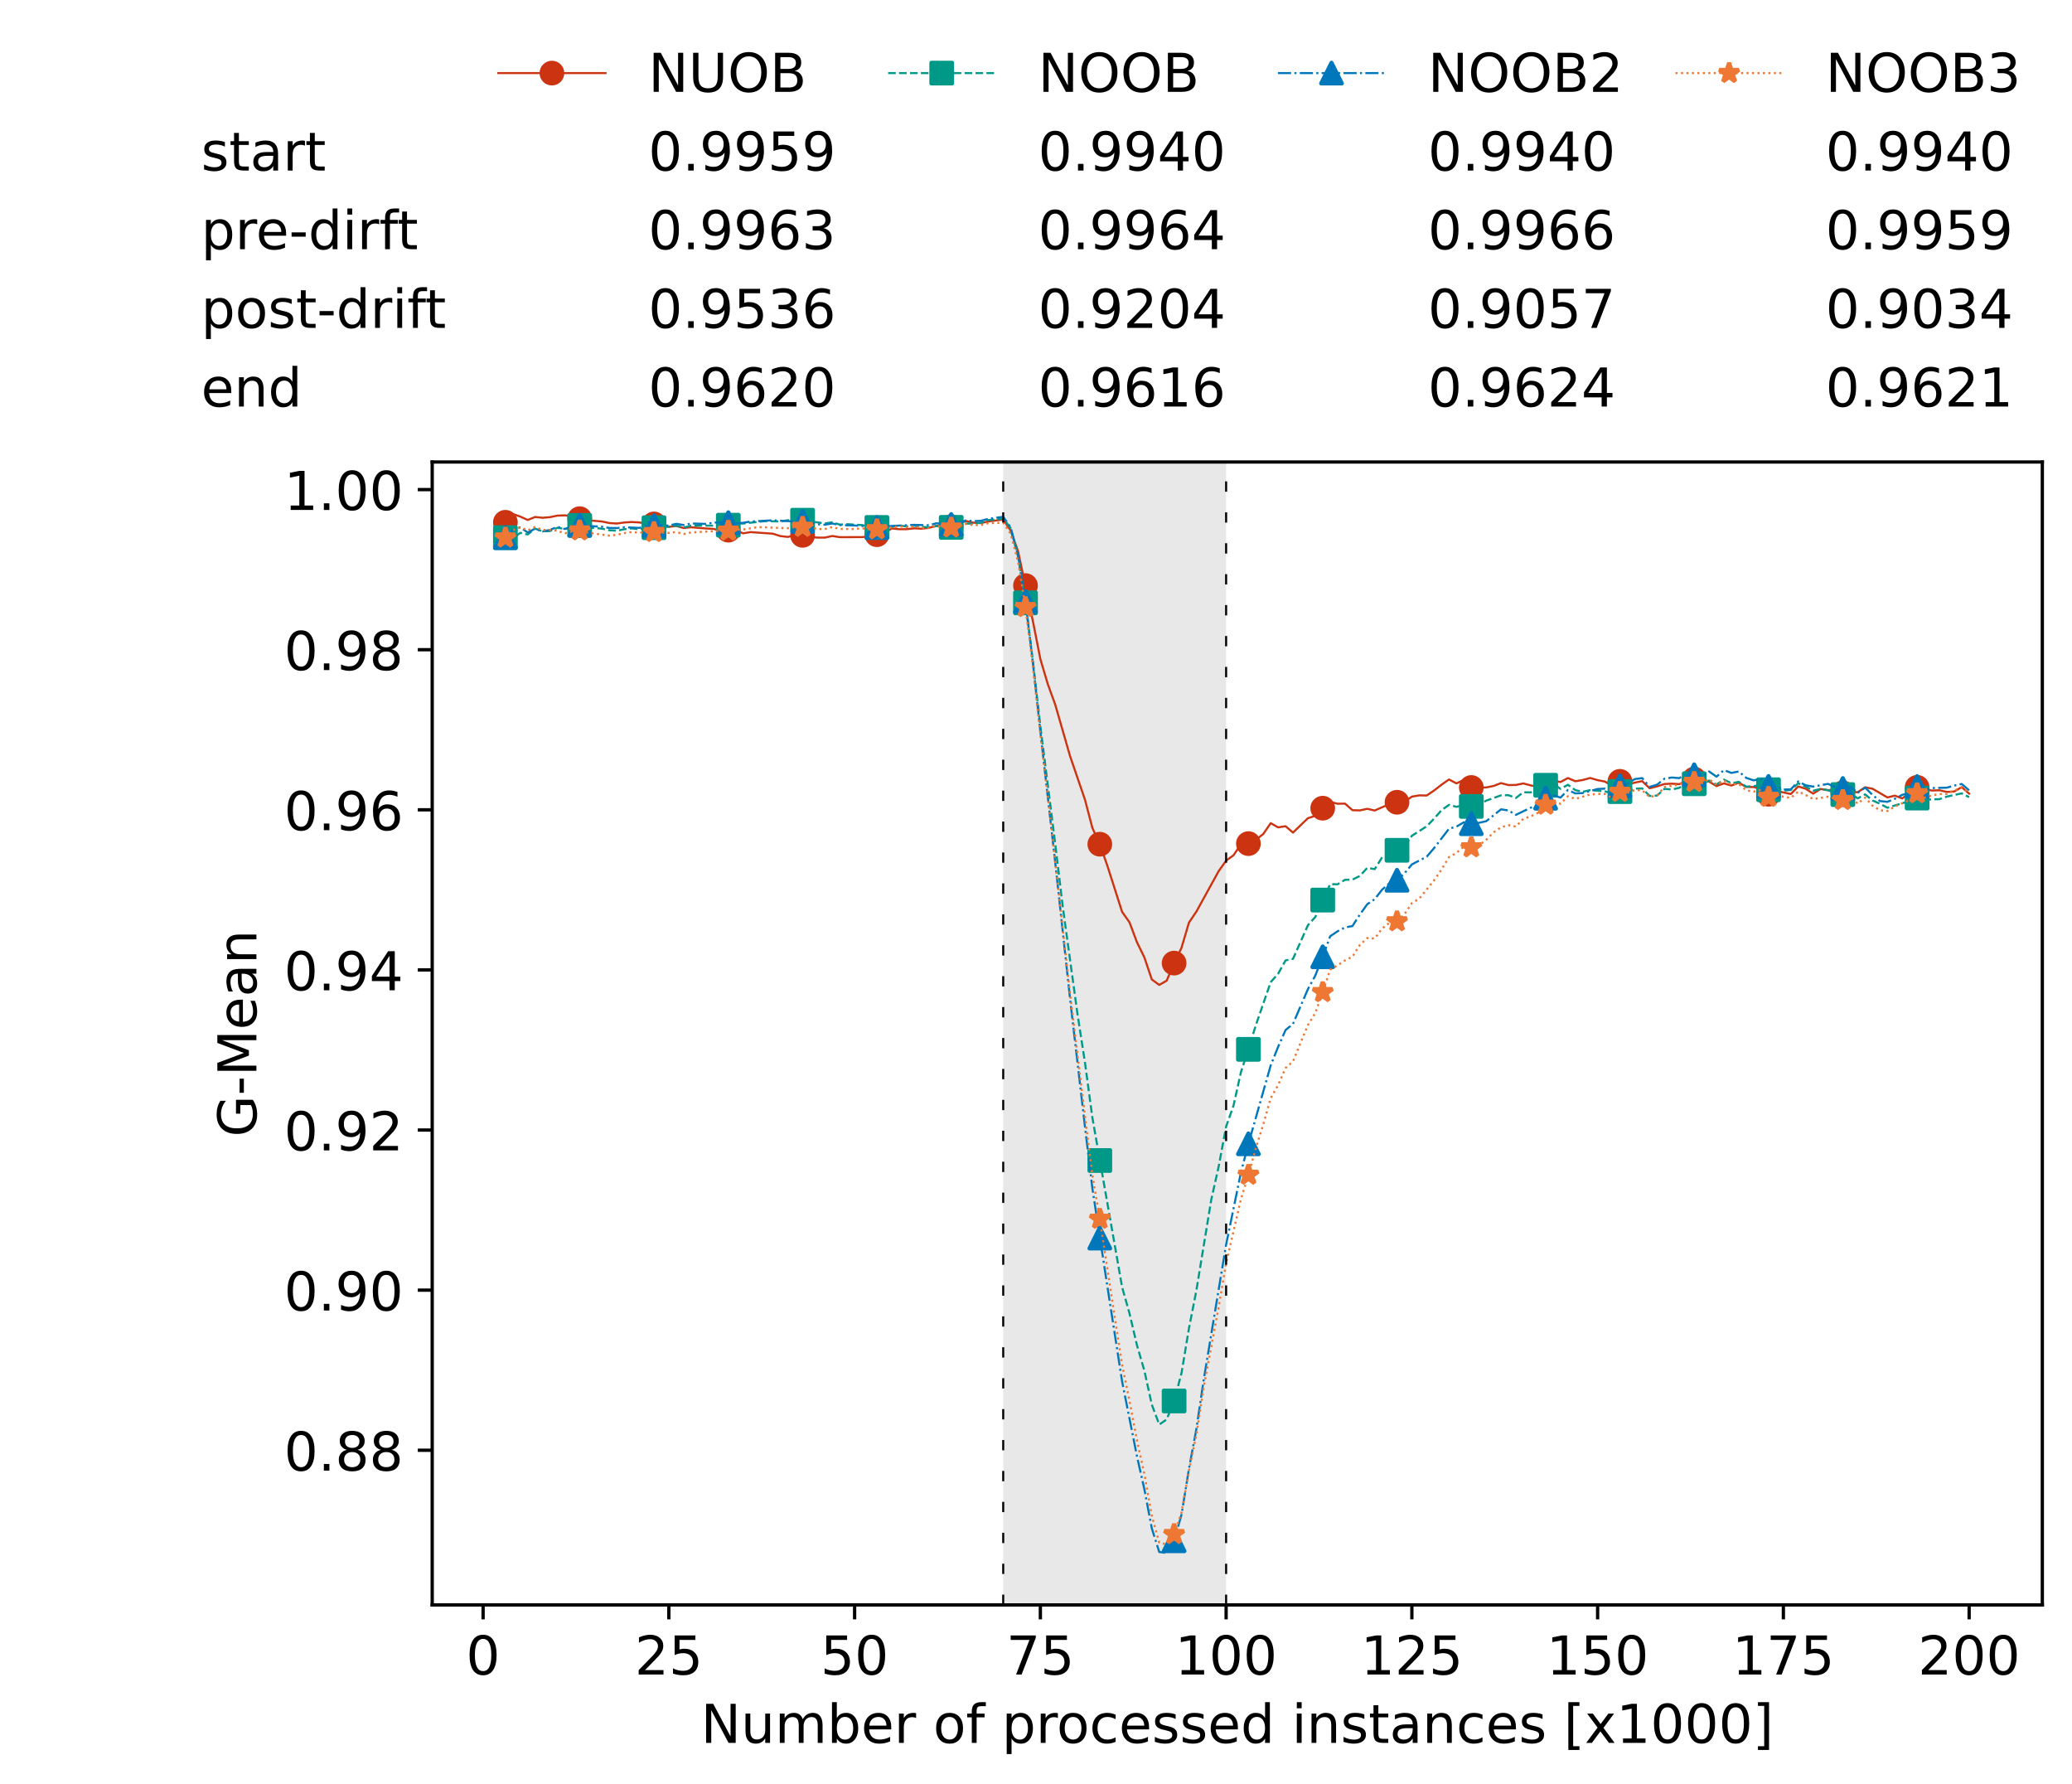 <?xml version="1.0" encoding="utf-8" standalone="no"?>
<!DOCTYPE svg PUBLIC "-//W3C//DTD SVG 1.1//EN"
  "http://www.w3.org/Graphics/SVG/1.1/DTD/svg11.dtd">
<!-- Created with matplotlib (https://matplotlib.org/) -->
<svg height="432.615pt" version="1.1" viewBox="0 0 502.65 432.615" width="502.65pt" xmlns="http://www.w3.org/2000/svg" xmlns:xlink="http://www.w3.org/1999/xlink">
 <defs>
  <style type="text/css">*{stroke-linecap:butt;stroke-linejoin:round;}</style>
 </defs>
 <g id="figure_1">
  <g id="patch_1">
   <path d="M 0 432.615 
L 502.65 432.615 
L 502.65 0 
L 0 0 
z
" style="fill:#ffffff;"/>
  </g>
  <g id="axes_1">
   <g id="patch_2">
    <path d="M 104.85 389.252 
L 495.45 389.252 
L 495.45 112.052 
L 104.85 112.052 
z
" style="fill:#ffffff;"/>
   </g>
   <g id="patch_3">
    <path clip-path="url(#p704f7cb272)" d="M 297.446 389.252 
L 297.446 112.052 
L 243.372 112.052 
L 243.372 389.252 
z
" style="fill:#d3d3d3;opacity:0.5;"/>
   </g>
   <g id="matplotlib.axis_1">
    <g id="xtick_1">
     <g id="line2d_1">
      <defs>
       <path d="M 0 0 
L 0 3.5 
" id="m78f124e9a2" style="stroke:#000000;stroke-width:0.8;"/>
      </defs>
      <g>
       <use style="stroke:#000000;stroke-width:0.8;" x="117.197" xlink:href="#m78f124e9a2" y="389.252"/>
      </g>
     </g>
     <g id="text_1">
      <!-- 0 -->
      <g transform="translate(113.061 406.13)scale(0.13 -0.13)">
       <defs>
        <path d="M 31.781 66.406 
Q 24.172 66.406 20.328 58.906 
Q 16.5 51.422 16.5 36.375 
Q 16.5 21.391 20.328 13.891 
Q 24.172 6.391 31.781 6.391 
Q 39.453 6.391 43.281 13.891 
Q 47.125 21.391 47.125 36.375 
Q 47.125 51.422 43.281 58.906 
Q 39.453 66.406 31.781 66.406 
z
M 31.781 74.219 
Q 44.047 74.219 50.516 64.516 
Q 56.984 54.828 56.984 36.375 
Q 56.984 17.969 50.516 8.266 
Q 44.047 -1.422 31.781 -1.422 
Q 19.531 -1.422 13.062 8.266 
Q 6.594 17.969 6.594 36.375 
Q 6.594 54.828 13.062 64.516 
Q 19.531 74.219 31.781 74.219 
z
" id="DejaVuSans-48"/>
       </defs>
       <use xlink:href="#DejaVuSans-48"/>
      </g>
     </g>
    </g>
    <g id="xtick_2">
     <g id="line2d_2">
      <g>
       <use style="stroke:#000000;stroke-width:0.8;" x="162.259" xlink:href="#m78f124e9a2" y="389.252"/>
      </g>
     </g>
     <g id="text_2">
      <!-- 25 -->
      <g transform="translate(153.988 406.13)scale(0.13 -0.13)">
       <defs>
        <path d="M 19.188 8.297 
L 53.609 8.297 
L 53.609 0 
L 7.328 0 
L 7.328 8.297 
Q 12.938 14.109 22.625 23.891 
Q 32.328 33.688 34.812 36.531 
Q 39.547 41.844 41.422 45.531 
Q 43.312 49.219 43.312 52.781 
Q 43.312 58.594 39.234 62.25 
Q 35.156 65.922 28.609 65.922 
Q 23.969 65.922 18.812 64.312 
Q 13.672 62.703 7.812 59.422 
L 7.812 69.391 
Q 13.766 71.781 18.938 73 
Q 24.125 74.219 28.422 74.219 
Q 39.75 74.219 46.484 68.547 
Q 53.219 62.891 53.219 53.422 
Q 53.219 48.922 51.531 44.891 
Q 49.859 40.875 45.406 35.406 
Q 44.188 33.984 37.641 27.219 
Q 31.109 20.453 19.188 8.297 
z
" id="DejaVuSans-50"/>
        <path d="M 10.797 72.906 
L 49.516 72.906 
L 49.516 64.594 
L 19.828 64.594 
L 19.828 46.734 
Q 21.969 47.469 24.109 47.828 
Q 26.266 48.188 28.422 48.188 
Q 40.625 48.188 47.75 41.5 
Q 54.891 34.812 54.891 23.391 
Q 54.891 11.625 47.562 5.094 
Q 40.234 -1.422 26.906 -1.422 
Q 22.312 -1.422 17.547 -0.641 
Q 12.797 0.141 7.719 1.703 
L 7.719 11.625 
Q 12.109 9.234 16.797 8.062 
Q 21.484 6.891 26.703 6.891 
Q 35.156 6.891 40.078 11.328 
Q 45.016 15.766 45.016 23.391 
Q 45.016 31 40.078 35.438 
Q 35.156 39.891 26.703 39.891 
Q 22.75 39.891 18.812 39.016 
Q 14.891 38.141 10.797 36.281 
z
" id="DejaVuSans-53"/>
       </defs>
       <use xlink:href="#DejaVuSans-50"/>
       <use x="63.623" xlink:href="#DejaVuSans-53"/>
      </g>
     </g>
    </g>
    <g id="xtick_3">
     <g id="line2d_3">
      <g>
       <use style="stroke:#000000;stroke-width:0.8;" x="207.322" xlink:href="#m78f124e9a2" y="389.252"/>
      </g>
     </g>
     <g id="text_3">
      <!-- 50 -->
      <g transform="translate(199.05 406.13)scale(0.13 -0.13)">
       <use xlink:href="#DejaVuSans-53"/>
       <use x="63.623" xlink:href="#DejaVuSans-48"/>
      </g>
     </g>
    </g>
    <g id="xtick_4">
     <g id="line2d_4">
      <g>
       <use style="stroke:#000000;stroke-width:0.8;" x="252.384" xlink:href="#m78f124e9a2" y="389.252"/>
      </g>
     </g>
     <g id="text_4">
      <!-- 75 -->
      <g transform="translate(244.113 406.13)scale(0.13 -0.13)">
       <defs>
        <path d="M 8.203 72.906 
L 55.078 72.906 
L 55.078 68.703 
L 28.609 0 
L 18.312 0 
L 43.219 64.594 
L 8.203 64.594 
z
" id="DejaVuSans-55"/>
       </defs>
       <use xlink:href="#DejaVuSans-55"/>
       <use x="63.623" xlink:href="#DejaVuSans-53"/>
      </g>
     </g>
    </g>
    <g id="xtick_5">
     <g id="line2d_5">
      <g>
       <use style="stroke:#000000;stroke-width:0.8;" x="297.446" xlink:href="#m78f124e9a2" y="389.252"/>
      </g>
     </g>
     <g id="text_5">
      <!-- 100 -->
      <g transform="translate(285.039 406.13)scale(0.13 -0.13)">
       <defs>
        <path d="M 12.406 8.297 
L 28.516 8.297 
L 28.516 63.922 
L 10.984 60.406 
L 10.984 69.391 
L 28.422 72.906 
L 38.281 72.906 
L 38.281 8.297 
L 54.391 8.297 
L 54.391 0 
L 12.406 0 
z
" id="DejaVuSans-49"/>
       </defs>
       <use xlink:href="#DejaVuSans-49"/>
       <use x="63.623" xlink:href="#DejaVuSans-48"/>
       <use x="127.246" xlink:href="#DejaVuSans-48"/>
      </g>
     </g>
    </g>
    <g id="xtick_6">
     <g id="line2d_6">
      <g>
       <use style="stroke:#000000;stroke-width:0.8;" x="342.509" xlink:href="#m78f124e9a2" y="389.252"/>
      </g>
     </g>
     <g id="text_6">
      <!-- 125 -->
      <g transform="translate(330.102 406.13)scale(0.13 -0.13)">
       <use xlink:href="#DejaVuSans-49"/>
       <use x="63.623" xlink:href="#DejaVuSans-50"/>
       <use x="127.246" xlink:href="#DejaVuSans-53"/>
      </g>
     </g>
    </g>
    <g id="xtick_7">
     <g id="line2d_7">
      <g>
       <use style="stroke:#000000;stroke-width:0.8;" x="387.571" xlink:href="#m78f124e9a2" y="389.252"/>
      </g>
     </g>
     <g id="text_7">
      <!-- 150 -->
      <g transform="translate(375.164 406.13)scale(0.13 -0.13)">
       <use xlink:href="#DejaVuSans-49"/>
       <use x="63.623" xlink:href="#DejaVuSans-53"/>
       <use x="127.246" xlink:href="#DejaVuSans-48"/>
      </g>
     </g>
    </g>
    <g id="xtick_8">
     <g id="line2d_8">
      <g>
       <use style="stroke:#000000;stroke-width:0.8;" x="432.633" xlink:href="#m78f124e9a2" y="389.252"/>
      </g>
     </g>
     <g id="text_8">
      <!-- 175 -->
      <g transform="translate(420.226 406.13)scale(0.13 -0.13)">
       <use xlink:href="#DejaVuSans-49"/>
       <use x="63.623" xlink:href="#DejaVuSans-55"/>
       <use x="127.246" xlink:href="#DejaVuSans-53"/>
      </g>
     </g>
    </g>
    <g id="xtick_9">
     <g id="line2d_9">
      <g>
       <use style="stroke:#000000;stroke-width:0.8;" x="477.695" xlink:href="#m78f124e9a2" y="389.252"/>
      </g>
     </g>
     <g id="text_9">
      <!-- 200 -->
      <g transform="translate(465.289 406.13)scale(0.13 -0.13)">
       <use xlink:href="#DejaVuSans-50"/>
       <use x="63.623" xlink:href="#DejaVuSans-48"/>
       <use x="127.246" xlink:href="#DejaVuSans-48"/>
      </g>
     </g>
    </g>
    <g id="text_10">
     <!-- Number of processed instances [x1000] -->
     <g transform="translate(170.025 422.711)scale(0.13 -0.13)">
      <defs>
       <path d="M 9.812 72.906 
L 23.094 72.906 
L 55.422 11.922 
L 55.422 72.906 
L 64.984 72.906 
L 64.984 0 
L 51.703 0 
L 19.391 60.984 
L 19.391 0 
L 9.812 0 
z
" id="DejaVuSans-78"/>
       <path d="M 8.5 21.578 
L 8.5 54.688 
L 17.484 54.688 
L 17.484 21.922 
Q 17.484 14.156 20.5 10.266 
Q 23.531 6.391 29.594 6.391 
Q 36.859 6.391 41.078 11.031 
Q 45.312 15.672 45.312 23.688 
L 45.312 54.688 
L 54.297 54.688 
L 54.297 0 
L 45.312 0 
L 45.312 8.406 
Q 42.047 3.422 37.719 1 
Q 33.406 -1.422 27.688 -1.422 
Q 18.266 -1.422 13.375 4.438 
Q 8.5 10.297 8.5 21.578 
z
M 31.109 56 
z
" id="DejaVuSans-117"/>
       <path d="M 52 44.188 
Q 55.375 50.25 60.062 53.125 
Q 64.75 56 71.094 56 
Q 79.641 56 84.281 50.016 
Q 88.922 44.047 88.922 33.016 
L 88.922 0 
L 79.891 0 
L 79.891 32.719 
Q 79.891 40.578 77.094 44.375 
Q 74.312 48.188 68.609 48.188 
Q 61.625 48.188 57.562 43.547 
Q 53.516 38.922 53.516 30.906 
L 53.516 0 
L 44.484 0 
L 44.484 32.719 
Q 44.484 40.625 41.703 44.406 
Q 38.922 48.188 33.109 48.188 
Q 26.219 48.188 22.156 43.531 
Q 18.109 38.875 18.109 30.906 
L 18.109 0 
L 9.078 0 
L 9.078 54.688 
L 18.109 54.688 
L 18.109 46.188 
Q 21.188 51.219 25.484 53.609 
Q 29.781 56 35.688 56 
Q 41.656 56 45.828 52.969 
Q 50 49.953 52 44.188 
z
" id="DejaVuSans-109"/>
       <path d="M 48.688 27.297 
Q 48.688 37.203 44.609 42.844 
Q 40.531 48.484 33.406 48.484 
Q 26.266 48.484 22.188 42.844 
Q 18.109 37.203 18.109 27.297 
Q 18.109 17.391 22.188 11.75 
Q 26.266 6.109 33.406 6.109 
Q 40.531 6.109 44.609 11.75 
Q 48.688 17.391 48.688 27.297 
z
M 18.109 46.391 
Q 20.953 51.266 25.266 53.625 
Q 29.594 56 35.594 56 
Q 45.562 56 51.781 48.094 
Q 58.016 40.188 58.016 27.297 
Q 58.016 14.406 51.781 6.484 
Q 45.562 -1.422 35.594 -1.422 
Q 29.594 -1.422 25.266 0.953 
Q 20.953 3.328 18.109 8.203 
L 18.109 0 
L 9.078 0 
L 9.078 75.984 
L 18.109 75.984 
z
" id="DejaVuSans-98"/>
       <path d="M 56.203 29.594 
L 56.203 25.203 
L 14.891 25.203 
Q 15.484 15.922 20.484 11.062 
Q 25.484 6.203 34.422 6.203 
Q 39.594 6.203 44.453 7.469 
Q 49.312 8.734 54.109 11.281 
L 54.109 2.781 
Q 49.266 0.734 44.188 -0.344 
Q 39.109 -1.422 33.891 -1.422 
Q 20.797 -1.422 13.156 6.188 
Q 5.516 13.812 5.516 26.812 
Q 5.516 40.234 12.766 48.109 
Q 20.016 56 32.328 56 
Q 43.359 56 49.781 48.891 
Q 56.203 41.797 56.203 29.594 
z
M 47.219 32.234 
Q 47.125 39.594 43.094 43.984 
Q 39.062 48.391 32.422 48.391 
Q 24.906 48.391 20.391 44.141 
Q 15.875 39.891 15.188 32.172 
z
" id="DejaVuSans-101"/>
       <path d="M 41.109 46.297 
Q 39.594 47.172 37.812 47.578 
Q 36.031 48 33.891 48 
Q 26.266 48 22.188 43.047 
Q 18.109 38.094 18.109 28.812 
L 18.109 0 
L 9.078 0 
L 9.078 54.688 
L 18.109 54.688 
L 18.109 46.188 
Q 20.953 51.172 25.484 53.578 
Q 30.031 56 36.531 56 
Q 37.453 56 38.578 55.875 
Q 39.703 55.766 41.062 55.516 
z
" id="DejaVuSans-114"/>
       <path id="DejaVuSans-32"/>
       <path d="M 30.609 48.391 
Q 23.391 48.391 19.188 42.75 
Q 14.984 37.109 14.984 27.297 
Q 14.984 17.484 19.156 11.844 
Q 23.344 6.203 30.609 6.203 
Q 37.797 6.203 41.984 11.859 
Q 46.188 17.531 46.188 27.297 
Q 46.188 37.016 41.984 42.703 
Q 37.797 48.391 30.609 48.391 
z
M 30.609 56 
Q 42.328 56 49.016 48.375 
Q 55.719 40.766 55.719 27.297 
Q 55.719 13.875 49.016 6.219 
Q 42.328 -1.422 30.609 -1.422 
Q 18.844 -1.422 12.172 6.219 
Q 5.516 13.875 5.516 27.297 
Q 5.516 40.766 12.172 48.375 
Q 18.844 56 30.609 56 
z
" id="DejaVuSans-111"/>
       <path d="M 37.109 75.984 
L 37.109 68.5 
L 28.516 68.5 
Q 23.688 68.5 21.797 66.547 
Q 19.922 64.594 19.922 59.516 
L 19.922 54.688 
L 34.719 54.688 
L 34.719 47.703 
L 19.922 47.703 
L 19.922 0 
L 10.891 0 
L 10.891 47.703 
L 2.297 47.703 
L 2.297 54.688 
L 10.891 54.688 
L 10.891 58.5 
Q 10.891 67.625 15.141 71.797 
Q 19.391 75.984 28.609 75.984 
z
" id="DejaVuSans-102"/>
       <path d="M 18.109 8.203 
L 18.109 -20.797 
L 9.078 -20.797 
L 9.078 54.688 
L 18.109 54.688 
L 18.109 46.391 
Q 20.953 51.266 25.266 53.625 
Q 29.594 56 35.594 56 
Q 45.562 56 51.781 48.094 
Q 58.016 40.188 58.016 27.297 
Q 58.016 14.406 51.781 6.484 
Q 45.562 -1.422 35.594 -1.422 
Q 29.594 -1.422 25.266 0.953 
Q 20.953 3.328 18.109 8.203 
z
M 48.688 27.297 
Q 48.688 37.203 44.609 42.844 
Q 40.531 48.484 33.406 48.484 
Q 26.266 48.484 22.188 42.844 
Q 18.109 37.203 18.109 27.297 
Q 18.109 17.391 22.188 11.75 
Q 26.266 6.109 33.406 6.109 
Q 40.531 6.109 44.609 11.75 
Q 48.688 17.391 48.688 27.297 
z
" id="DejaVuSans-112"/>
       <path d="M 48.781 52.594 
L 48.781 44.188 
Q 44.969 46.297 41.141 47.344 
Q 37.312 48.391 33.406 48.391 
Q 24.656 48.391 19.812 42.844 
Q 14.984 37.312 14.984 27.297 
Q 14.984 17.281 19.812 11.734 
Q 24.656 6.203 33.406 6.203 
Q 37.312 6.203 41.141 7.25 
Q 44.969 8.297 48.781 10.406 
L 48.781 2.094 
Q 45.016 0.344 40.984 -0.531 
Q 36.969 -1.422 32.422 -1.422 
Q 20.062 -1.422 12.781 6.344 
Q 5.516 14.109 5.516 27.297 
Q 5.516 40.672 12.859 48.328 
Q 20.219 56 33.016 56 
Q 37.156 56 41.109 55.141 
Q 45.062 54.297 48.781 52.594 
z
" id="DejaVuSans-99"/>
       <path d="M 44.281 53.078 
L 44.281 44.578 
Q 40.484 46.531 36.375 47.5 
Q 32.281 48.484 27.875 48.484 
Q 21.188 48.484 17.844 46.438 
Q 14.5 44.391 14.5 40.281 
Q 14.5 37.156 16.891 35.375 
Q 19.281 33.594 26.516 31.984 
L 29.594 31.297 
Q 39.156 29.25 43.188 25.516 
Q 47.219 21.781 47.219 15.094 
Q 47.219 7.469 41.188 3.016 
Q 35.156 -1.422 24.609 -1.422 
Q 20.219 -1.422 15.453 -0.562 
Q 10.688 0.297 5.422 2 
L 5.422 11.281 
Q 10.406 8.688 15.234 7.391 
Q 20.062 6.109 24.812 6.109 
Q 31.156 6.109 34.562 8.281 
Q 37.984 10.453 37.984 14.406 
Q 37.984 18.062 35.516 20.016 
Q 33.062 21.969 24.703 23.781 
L 21.578 24.516 
Q 13.234 26.266 9.516 29.906 
Q 5.812 33.547 5.812 39.891 
Q 5.812 47.609 11.281 51.797 
Q 16.75 56 26.812 56 
Q 31.781 56 36.172 55.266 
Q 40.578 54.547 44.281 53.078 
z
" id="DejaVuSans-115"/>
       <path d="M 45.406 46.391 
L 45.406 75.984 
L 54.391 75.984 
L 54.391 0 
L 45.406 0 
L 45.406 8.203 
Q 42.578 3.328 38.25 0.953 
Q 33.938 -1.422 27.875 -1.422 
Q 17.969 -1.422 11.734 6.484 
Q 5.516 14.406 5.516 27.297 
Q 5.516 40.188 11.734 48.094 
Q 17.969 56 27.875 56 
Q 33.938 56 38.25 53.625 
Q 42.578 51.266 45.406 46.391 
z
M 14.797 27.297 
Q 14.797 17.391 18.875 11.75 
Q 22.953 6.109 30.078 6.109 
Q 37.203 6.109 41.297 11.75 
Q 45.406 17.391 45.406 27.297 
Q 45.406 37.203 41.297 42.844 
Q 37.203 48.484 30.078 48.484 
Q 22.953 48.484 18.875 42.844 
Q 14.797 37.203 14.797 27.297 
z
" id="DejaVuSans-100"/>
       <path d="M 9.422 54.688 
L 18.406 54.688 
L 18.406 0 
L 9.422 0 
z
M 9.422 75.984 
L 18.406 75.984 
L 18.406 64.594 
L 9.422 64.594 
z
" id="DejaVuSans-105"/>
       <path d="M 54.891 33.016 
L 54.891 0 
L 45.906 0 
L 45.906 32.719 
Q 45.906 40.484 42.875 44.328 
Q 39.844 48.188 33.797 48.188 
Q 26.516 48.188 22.312 43.547 
Q 18.109 38.922 18.109 30.906 
L 18.109 0 
L 9.078 0 
L 9.078 54.688 
L 18.109 54.688 
L 18.109 46.188 
Q 21.344 51.125 25.703 53.562 
Q 30.078 56 35.797 56 
Q 45.219 56 50.047 50.172 
Q 54.891 44.344 54.891 33.016 
z
" id="DejaVuSans-110"/>
       <path d="M 18.312 70.219 
L 18.312 54.688 
L 36.812 54.688 
L 36.812 47.703 
L 18.312 47.703 
L 18.312 18.016 
Q 18.312 11.328 20.141 9.422 
Q 21.969 7.516 27.594 7.516 
L 36.812 7.516 
L 36.812 0 
L 27.594 0 
Q 17.188 0 13.234 3.875 
Q 9.281 7.766 9.281 18.016 
L 9.281 47.703 
L 2.688 47.703 
L 2.688 54.688 
L 9.281 54.688 
L 9.281 70.219 
z
" id="DejaVuSans-116"/>
       <path d="M 34.281 27.484 
Q 23.391 27.484 19.188 25 
Q 14.984 22.516 14.984 16.5 
Q 14.984 11.719 18.141 8.906 
Q 21.297 6.109 26.703 6.109 
Q 34.188 6.109 38.703 11.406 
Q 43.219 16.703 43.219 25.484 
L 43.219 27.484 
z
M 52.203 31.203 
L 52.203 0 
L 43.219 0 
L 43.219 8.297 
Q 40.141 3.328 35.547 0.953 
Q 30.953 -1.422 24.312 -1.422 
Q 15.922 -1.422 10.953 3.297 
Q 6 8.016 6 15.922 
Q 6 25.141 12.172 29.828 
Q 18.359 34.516 30.609 34.516 
L 43.219 34.516 
L 43.219 35.406 
Q 43.219 41.609 39.141 45 
Q 35.062 48.391 27.688 48.391 
Q 23 48.391 18.547 47.266 
Q 14.109 46.141 10.016 43.891 
L 10.016 52.203 
Q 14.938 54.109 19.578 55.047 
Q 24.219 56 28.609 56 
Q 40.484 56 46.344 49.844 
Q 52.203 43.703 52.203 31.203 
z
" id="DejaVuSans-97"/>
       <path d="M 8.594 75.984 
L 29.297 75.984 
L 29.297 69 
L 17.578 69 
L 17.578 -6.203 
L 29.297 -6.203 
L 29.297 -13.188 
L 8.594 -13.188 
z
" id="DejaVuSans-91"/>
       <path d="M 54.891 54.688 
L 35.109 28.078 
L 55.906 0 
L 45.312 0 
L 29.391 21.484 
L 13.484 0 
L 2.875 0 
L 24.125 28.609 
L 4.688 54.688 
L 15.281 54.688 
L 29.781 35.203 
L 44.281 54.688 
z
" id="DejaVuSans-120"/>
       <path d="M 30.422 75.984 
L 30.422 -13.188 
L 9.719 -13.188 
L 9.719 -6.203 
L 21.391 -6.203 
L 21.391 69 
L 9.719 69 
L 9.719 75.984 
z
" id="DejaVuSans-93"/>
      </defs>
      <use xlink:href="#DejaVuSans-78"/>
      <use x="74.805" xlink:href="#DejaVuSans-117"/>
      <use x="138.184" xlink:href="#DejaVuSans-109"/>
      <use x="235.596" xlink:href="#DejaVuSans-98"/>
      <use x="299.072" xlink:href="#DejaVuSans-101"/>
      <use x="360.596" xlink:href="#DejaVuSans-114"/>
      <use x="401.709" xlink:href="#DejaVuSans-32"/>
      <use x="433.496" xlink:href="#DejaVuSans-111"/>
      <use x="494.678" xlink:href="#DejaVuSans-102"/>
      <use x="529.883" xlink:href="#DejaVuSans-32"/>
      <use x="561.67" xlink:href="#DejaVuSans-112"/>
      <use x="625.146" xlink:href="#DejaVuSans-114"/>
      <use x="664.01" xlink:href="#DejaVuSans-111"/>
      <use x="725.191" xlink:href="#DejaVuSans-99"/>
      <use x="780.172" xlink:href="#DejaVuSans-101"/>
      <use x="841.695" xlink:href="#DejaVuSans-115"/>
      <use x="893.795" xlink:href="#DejaVuSans-115"/>
      <use x="945.895" xlink:href="#DejaVuSans-101"/>
      <use x="1007.418" xlink:href="#DejaVuSans-100"/>
      <use x="1070.895" xlink:href="#DejaVuSans-32"/>
      <use x="1102.682" xlink:href="#DejaVuSans-105"/>
      <use x="1130.465" xlink:href="#DejaVuSans-110"/>
      <use x="1193.844" xlink:href="#DejaVuSans-115"/>
      <use x="1245.943" xlink:href="#DejaVuSans-116"/>
      <use x="1285.152" xlink:href="#DejaVuSans-97"/>
      <use x="1346.432" xlink:href="#DejaVuSans-110"/>
      <use x="1409.811" xlink:href="#DejaVuSans-99"/>
      <use x="1464.791" xlink:href="#DejaVuSans-101"/>
      <use x="1526.314" xlink:href="#DejaVuSans-115"/>
      <use x="1578.414" xlink:href="#DejaVuSans-32"/>
      <use x="1610.201" xlink:href="#DejaVuSans-91"/>
      <use x="1649.215" xlink:href="#DejaVuSans-120"/>
      <use x="1708.395" xlink:href="#DejaVuSans-49"/>
      <use x="1772.018" xlink:href="#DejaVuSans-48"/>
      <use x="1835.641" xlink:href="#DejaVuSans-48"/>
      <use x="1899.264" xlink:href="#DejaVuSans-48"/>
      <use x="1962.887" xlink:href="#DejaVuSans-93"/>
     </g>
    </g>
   </g>
   <g id="matplotlib.axis_2">
    <g id="ytick_1">
     <g id="line2d_10">
      <defs>
       <path d="M 0 0 
L -3.5 0 
" id="m5fd475523a" style="stroke:#000000;stroke-width:0.8;"/>
      </defs>
      <g>
       <use style="stroke:#000000;stroke-width:0.8;" x="104.85" xlink:href="#m5fd475523a" y="351.734"/>
      </g>
     </g>
     <g id="text_11">
      <!-- 0.88 -->
      <g transform="translate(68.905 356.673)scale(0.13 -0.13)">
       <defs>
        <path d="M 10.688 12.406 
L 21 12.406 
L 21 0 
L 10.688 0 
z
" id="DejaVuSans-46"/>
        <path d="M 31.781 34.625 
Q 24.75 34.625 20.719 30.859 
Q 16.703 27.094 16.703 20.516 
Q 16.703 13.922 20.719 10.156 
Q 24.75 6.391 31.781 6.391 
Q 38.812 6.391 42.859 10.172 
Q 46.922 13.969 46.922 20.516 
Q 46.922 27.094 42.891 30.859 
Q 38.875 34.625 31.781 34.625 
z
M 21.922 38.812 
Q 15.578 40.375 12.031 44.719 
Q 8.5 49.078 8.5 55.328 
Q 8.5 64.062 14.719 69.141 
Q 20.953 74.219 31.781 74.219 
Q 42.672 74.219 48.875 69.141 
Q 55.078 64.062 55.078 55.328 
Q 55.078 49.078 51.531 44.719 
Q 48 40.375 41.703 38.812 
Q 48.828 37.156 52.797 32.312 
Q 56.781 27.484 56.781 20.516 
Q 56.781 9.906 50.312 4.234 
Q 43.844 -1.422 31.781 -1.422 
Q 19.734 -1.422 13.25 4.234 
Q 6.781 9.906 6.781 20.516 
Q 6.781 27.484 10.781 32.312 
Q 14.797 37.156 21.922 38.812 
z
M 18.312 54.391 
Q 18.312 48.734 21.844 45.562 
Q 25.391 42.391 31.781 42.391 
Q 38.141 42.391 41.719 45.562 
Q 45.312 48.734 45.312 54.391 
Q 45.312 60.062 41.719 63.234 
Q 38.141 66.406 31.781 66.406 
Q 25.391 66.406 21.844 63.234 
Q 18.312 60.062 18.312 54.391 
z
" id="DejaVuSans-56"/>
       </defs>
       <use xlink:href="#DejaVuSans-48"/>
       <use x="63.623" xlink:href="#DejaVuSans-46"/>
       <use x="95.41" xlink:href="#DejaVuSans-56"/>
       <use x="159.033" xlink:href="#DejaVuSans-56"/>
      </g>
     </g>
    </g>
    <g id="ytick_2">
     <g id="line2d_11">
      <g>
       <use style="stroke:#000000;stroke-width:0.8;" x="104.85" xlink:href="#m5fd475523a" y="312.903"/>
      </g>
     </g>
     <g id="text_12">
      <!-- 0.90 -->
      <g transform="translate(68.905 317.842)scale(0.13 -0.13)">
       <defs>
        <path d="M 10.984 1.516 
L 10.984 10.5 
Q 14.703 8.734 18.5 7.812 
Q 22.312 6.891 25.984 6.891 
Q 35.75 6.891 40.891 13.453 
Q 46.047 20.016 46.781 33.406 
Q 43.953 29.203 39.594 26.953 
Q 35.25 24.703 29.984 24.703 
Q 19.047 24.703 12.672 31.312 
Q 6.297 37.938 6.297 49.422 
Q 6.297 60.641 12.938 67.422 
Q 19.578 74.219 30.609 74.219 
Q 43.266 74.219 49.922 64.516 
Q 56.594 54.828 56.594 36.375 
Q 56.594 19.141 48.406 8.859 
Q 40.234 -1.422 26.422 -1.422 
Q 22.703 -1.422 18.891 -0.688 
Q 15.094 0.047 10.984 1.516 
z
M 30.609 32.422 
Q 37.25 32.422 41.125 36.953 
Q 45.016 41.5 45.016 49.422 
Q 45.016 57.281 41.125 61.844 
Q 37.25 66.406 30.609 66.406 
Q 23.969 66.406 20.094 61.844 
Q 16.219 57.281 16.219 49.422 
Q 16.219 41.5 20.094 36.953 
Q 23.969 32.422 30.609 32.422 
z
" id="DejaVuSans-57"/>
       </defs>
       <use xlink:href="#DejaVuSans-48"/>
       <use x="63.623" xlink:href="#DejaVuSans-46"/>
       <use x="95.41" xlink:href="#DejaVuSans-57"/>
       <use x="159.033" xlink:href="#DejaVuSans-48"/>
      </g>
     </g>
    </g>
    <g id="ytick_3">
     <g id="line2d_12">
      <g>
       <use style="stroke:#000000;stroke-width:0.8;" x="104.85" xlink:href="#m5fd475523a" y="274.071"/>
      </g>
     </g>
     <g id="text_13">
      <!-- 0.92 -->
      <g transform="translate(68.905 279.01)scale(0.13 -0.13)">
       <use xlink:href="#DejaVuSans-48"/>
       <use x="63.623" xlink:href="#DejaVuSans-46"/>
       <use x="95.41" xlink:href="#DejaVuSans-57"/>
       <use x="159.033" xlink:href="#DejaVuSans-50"/>
      </g>
     </g>
    </g>
    <g id="ytick_4">
     <g id="line2d_13">
      <g>
       <use style="stroke:#000000;stroke-width:0.8;" x="104.85" xlink:href="#m5fd475523a" y="235.24"/>
      </g>
     </g>
     <g id="text_14">
      <!-- 0.94 -->
      <g transform="translate(68.905 240.179)scale(0.13 -0.13)">
       <defs>
        <path d="M 37.797 64.312 
L 12.891 25.391 
L 37.797 25.391 
z
M 35.203 72.906 
L 47.609 72.906 
L 47.609 25.391 
L 58.016 25.391 
L 58.016 17.188 
L 47.609 17.188 
L 47.609 0 
L 37.797 0 
L 37.797 17.188 
L 4.891 17.188 
L 4.891 26.703 
z
" id="DejaVuSans-52"/>
       </defs>
       <use xlink:href="#DejaVuSans-48"/>
       <use x="63.623" xlink:href="#DejaVuSans-46"/>
       <use x="95.41" xlink:href="#DejaVuSans-57"/>
       <use x="159.033" xlink:href="#DejaVuSans-52"/>
      </g>
     </g>
    </g>
    <g id="ytick_5">
     <g id="line2d_14">
      <g>
       <use style="stroke:#000000;stroke-width:0.8;" x="104.85" xlink:href="#m5fd475523a" y="196.409"/>
      </g>
     </g>
     <g id="text_15">
      <!-- 0.96 -->
      <g transform="translate(68.905 201.348)scale(0.13 -0.13)">
       <defs>
        <path d="M 33.016 40.375 
Q 26.375 40.375 22.484 35.828 
Q 18.609 31.297 18.609 23.391 
Q 18.609 15.531 22.484 10.953 
Q 26.375 6.391 33.016 6.391 
Q 39.656 6.391 43.531 10.953 
Q 47.406 15.531 47.406 23.391 
Q 47.406 31.297 43.531 35.828 
Q 39.656 40.375 33.016 40.375 
z
M 52.594 71.297 
L 52.594 62.312 
Q 48.875 64.062 45.094 64.984 
Q 41.312 65.922 37.594 65.922 
Q 27.828 65.922 22.672 59.328 
Q 17.531 52.734 16.797 39.406 
Q 19.672 43.656 24.016 45.922 
Q 28.375 48.188 33.594 48.188 
Q 44.578 48.188 50.953 41.516 
Q 57.328 34.859 57.328 23.391 
Q 57.328 12.156 50.688 5.359 
Q 44.047 -1.422 33.016 -1.422 
Q 20.359 -1.422 13.672 8.266 
Q 6.984 17.969 6.984 36.375 
Q 6.984 53.656 15.188 63.938 
Q 23.391 74.219 37.203 74.219 
Q 40.922 74.219 44.703 73.484 
Q 48.484 72.75 52.594 71.297 
z
" id="DejaVuSans-54"/>
       </defs>
       <use xlink:href="#DejaVuSans-48"/>
       <use x="63.623" xlink:href="#DejaVuSans-46"/>
       <use x="95.41" xlink:href="#DejaVuSans-57"/>
       <use x="159.033" xlink:href="#DejaVuSans-54"/>
      </g>
     </g>
    </g>
    <g id="ytick_6">
     <g id="line2d_15">
      <g>
       <use style="stroke:#000000;stroke-width:0.8;" x="104.85" xlink:href="#m5fd475523a" y="157.577"/>
      </g>
     </g>
     <g id="text_16">
      <!-- 0.98 -->
      <g transform="translate(68.905 162.516)scale(0.13 -0.13)">
       <use xlink:href="#DejaVuSans-48"/>
       <use x="63.623" xlink:href="#DejaVuSans-46"/>
       <use x="95.41" xlink:href="#DejaVuSans-57"/>
       <use x="159.033" xlink:href="#DejaVuSans-56"/>
      </g>
     </g>
    </g>
    <g id="ytick_7">
     <g id="line2d_16">
      <g>
       <use style="stroke:#000000;stroke-width:0.8;" x="104.85" xlink:href="#m5fd475523a" y="118.746"/>
      </g>
     </g>
     <g id="text_17">
      <!-- 1.00 -->
      <g transform="translate(68.905 123.685)scale(0.13 -0.13)">
       <use xlink:href="#DejaVuSans-49"/>
       <use x="63.623" xlink:href="#DejaVuSans-46"/>
       <use x="95.41" xlink:href="#DejaVuSans-48"/>
       <use x="159.033" xlink:href="#DejaVuSans-48"/>
      </g>
     </g>
    </g>
    <g id="text_18">
     <!-- G-Mean -->
     <g transform="translate(62.201 275.744)rotate(-90)scale(0.13 -0.13)">
      <defs>
       <path d="M 59.516 10.406 
L 59.516 29.984 
L 43.406 29.984 
L 43.406 38.094 
L 69.281 38.094 
L 69.281 6.781 
Q 63.578 2.734 56.688 0.656 
Q 49.812 -1.422 42 -1.422 
Q 24.906 -1.422 15.25 8.562 
Q 5.609 18.562 5.609 36.375 
Q 5.609 54.25 15.25 64.234 
Q 24.906 74.219 42 74.219 
Q 49.125 74.219 55.547 72.453 
Q 61.969 70.703 67.391 67.281 
L 67.391 56.781 
Q 61.922 61.422 55.766 63.766 
Q 49.609 66.109 42.828 66.109 
Q 29.438 66.109 22.719 58.641 
Q 16.016 51.172 16.016 36.375 
Q 16.016 21.625 22.719 14.156 
Q 29.438 6.688 42.828 6.688 
Q 48.047 6.688 52.141 7.594 
Q 56.25 8.5 59.516 10.406 
z
" id="DejaVuSans-71"/>
       <path d="M 4.891 31.391 
L 31.203 31.391 
L 31.203 23.391 
L 4.891 23.391 
z
" id="DejaVuSans-45"/>
       <path d="M 9.812 72.906 
L 24.516 72.906 
L 43.109 23.297 
L 61.812 72.906 
L 76.516 72.906 
L 76.516 0 
L 66.891 0 
L 66.891 64.016 
L 48.094 14.016 
L 38.188 14.016 
L 19.391 64.016 
L 19.391 0 
L 9.812 0 
z
" id="DejaVuSans-77"/>
      </defs>
      <use xlink:href="#DejaVuSans-71"/>
      <use x="77.49" xlink:href="#DejaVuSans-45"/>
      <use x="113.574" xlink:href="#DejaVuSans-77"/>
      <use x="199.854" xlink:href="#DejaVuSans-101"/>
      <use x="261.377" xlink:href="#DejaVuSans-97"/>
      <use x="322.656" xlink:href="#DejaVuSans-110"/>
     </g>
    </g>
   </g>
   <g id="line2d_17"/>
   <g id="line2d_18"/>
   <g id="line2d_19"/>
   <g id="line2d_20"/>
   <g id="line2d_21"/>
   <g id="line2d_22">
    <path clip-path="url(#p704f7cb272)" d="M 122.605 126.671 
L 124.407 124.652 
L 126.21 125.289 
L 128.012 126.111 
L 129.815 125.387 
L 131.617 125.576 
L 133.419 125.431 
L 135.222 125.054 
L 137.024 124.997 
L 138.827 125.15 
L 140.629 125.798 
L 142.432 126.165 
L 146.037 126.476 
L 147.839 126.858 
L 149.642 126.969 
L 151.444 126.724 
L 153.247 126.604 
L 155.049 126.706 
L 156.852 126.99 
L 158.654 127.072 
L 162.259 127.774 
L 164.062 127.574 
L 165.864 128.072 
L 167.667 127.877 
L 171.272 128.18 
L 173.074 128.279 
L 174.877 128.687 
L 176.679 128.58 
L 178.482 128.601 
L 180.284 129.343 
L 182.087 129.054 
L 187.494 129.437 
L 189.297 130.015 
L 191.099 130.219 
L 192.902 129.828 
L 194.704 129.834 
L 196.507 130.215 
L 198.309 130.388 
L 200.112 130.386 
L 201.914 129.994 
L 203.717 130.281 
L 209.124 130.264 
L 210.927 130.063 
L 214.532 129.287 
L 216.334 128.169 
L 218.137 128.352 
L 219.939 128.346 
L 221.742 128.139 
L 223.544 128.228 
L 225.347 128.016 
L 227.149 127.516 
L 230.754 127.722 
L 234.359 126.371 
L 236.162 126.768 
L 237.964 126.864 
L 239.767 126.482 
L 243.372 126.002 
L 245.174 128.678 
L 246.976 133.712 
L 250.581 150.684 
L 252.384 159.846 
L 254.186 165.917 
L 255.989 170.889 
L 259.594 183.405 
L 263.199 193.922 
L 265.001 200.788 
L 266.804 204.748 
L 268.606 209.874 
L 272.211 221.156 
L 274.014 223.714 
L 275.816 228.521 
L 277.619 232.21 
L 279.421 237.555 
L 281.224 238.877 
L 283.026 237.845 
L 284.829 233.581 
L 286.631 229.853 
L 288.434 223.754 
L 290.236 221.086 
L 295.644 211.27 
L 297.446 208.74 
L 299.249 207.413 
L 301.051 204.738 
L 302.854 204.603 
L 304.656 203.664 
L 306.459 202.279 
L 308.261 199.648 
L 310.064 200.667 
L 311.866 200.385 
L 313.669 201.932 
L 317.274 198.448 
L 319.076 197.861 
L 320.879 196.014 
L 322.681 194.476 
L 324.484 194.933 
L 326.286 194.904 
L 328.089 196.498 
L 329.891 196.549 
L 331.694 196.164 
L 333.496 196.579 
L 337.101 194.98 
L 338.904 194.574 
L 340.706 194.47 
L 342.509 193.206 
L 344.311 192.904 
L 346.114 192.941 
L 347.916 191.711 
L 349.719 190.305 
L 351.521 189.048 
L 353.324 190.001 
L 355.126 189.143 
L 356.928 190.991 
L 360.533 190.985 
L 362.336 190.618 
L 364.138 189.93 
L 365.941 190.407 
L 367.743 190.377 
L 369.546 190.008 
L 371.348 190.489 
L 373.151 190.849 
L 374.953 190.623 
L 376.756 189.316 
L 378.558 189.671 
L 380.361 188.699 
L 382.163 189.472 
L 383.966 189.176 
L 385.768 188.685 
L 387.571 189.213 
L 389.373 189.562 
L 391.176 190.71 
L 392.978 189.503 
L 394.781 190.335 
L 396.583 189.809 
L 398.386 189.45 
L 400.188 191.179 
L 401.991 190.726 
L 403.793 190.146 
L 405.596 190.07 
L 407.398 190.182 
L 409.201 189.292 
L 411.003 188.956 
L 412.806 189.357 
L 414.608 189.549 
L 416.411 190.651 
L 418.213 189.999 
L 420.016 190.528 
L 421.818 189.826 
L 423.621 190.865 
L 425.423 190.879 
L 427.226 191.387 
L 429.028 192.627 
L 430.831 191.806 
L 434.436 192.576 
L 436.238 190.743 
L 438.041 191.292 
L 439.843 192.486 
L 441.646 191.356 
L 443.448 191.661 
L 445.251 191.427 
L 447.053 192.287 
L 448.856 192.066 
L 450.658 192.148 
L 452.461 190.936 
L 454.263 191.301 
L 457.868 193.406 
L 459.671 192.975 
L 461.473 193.647 
L 465.078 190.958 
L 466.881 191.422 
L 468.683 191.735 
L 470.485 191.662 
L 472.288 192.072 
L 474.09 191.969 
L 475.893 190.899 
L 477.695 192.479 
L 477.695 192.479 
" style="fill:none;stroke:#cc3311;stroke-linecap:square;stroke-width:0.5;"/>
    <defs>
     <path d="M 0 2.5 
C 0.663 2.5 1.299 2.237 1.768 1.768 
C 2.237 1.299 2.5 0.663 2.5 0 
C 2.5 -0.663 2.237 -1.299 1.768 -1.768 
C 1.299 -2.237 0.663 -2.5 0 -2.5 
C -0.663 -2.5 -1.299 -2.237 -1.768 -1.768 
C -2.237 -1.299 -2.5 -0.663 -2.5 0 
C -2.5 0.663 -2.237 1.299 -1.768 1.768 
C -1.299 2.237 -0.663 2.5 0 2.5 
z
" id="mf382a73955" style="stroke:#cc3311;"/>
    </defs>
    <g clip-path="url(#p704f7cb272)">
     <use style="fill:#cc3311;stroke:#cc3311;" x="122.605" xlink:href="#mf382a73955" y="126.671"/>
     <use style="fill:#cc3311;stroke:#cc3311;" x="140.629" xlink:href="#mf382a73955" y="125.798"/>
     <use style="fill:#cc3311;stroke:#cc3311;" x="158.654" xlink:href="#mf382a73955" y="127.072"/>
     <use style="fill:#cc3311;stroke:#cc3311;" x="176.679" xlink:href="#mf382a73955" y="128.58"/>
     <use style="fill:#cc3311;stroke:#cc3311;" x="194.704" xlink:href="#mf382a73955" y="129.834"/>
     <use style="fill:#cc3311;stroke:#cc3311;" x="212.729" xlink:href="#mf382a73955" y="129.682"/>
     <use style="fill:#cc3311;stroke:#cc3311;" x="230.754" xlink:href="#mf382a73955" y="127.722"/>
     <use style="fill:#cc3311;stroke:#cc3311;" x="248.779" xlink:href="#mf382a73955" y="142.024"/>
     <use style="fill:#cc3311;stroke:#cc3311;" x="266.804" xlink:href="#mf382a73955" y="204.748"/>
     <use style="fill:#cc3311;stroke:#cc3311;" x="284.829" xlink:href="#mf382a73955" y="233.581"/>
     <use style="fill:#cc3311;stroke:#cc3311;" x="302.854" xlink:href="#mf382a73955" y="204.603"/>
     <use style="fill:#cc3311;stroke:#cc3311;" x="320.879" xlink:href="#mf382a73955" y="196.014"/>
     <use style="fill:#cc3311;stroke:#cc3311;" x="338.904" xlink:href="#mf382a73955" y="194.574"/>
     <use style="fill:#cc3311;stroke:#cc3311;" x="356.928" xlink:href="#mf382a73955" y="190.991"/>
     <use style="fill:#cc3311;stroke:#cc3311;" x="374.953" xlink:href="#mf382a73955" y="190.623"/>
     <use style="fill:#cc3311;stroke:#cc3311;" x="392.978" xlink:href="#mf382a73955" y="189.503"/>
     <use style="fill:#cc3311;stroke:#cc3311;" x="411.003" xlink:href="#mf382a73955" y="188.956"/>
     <use style="fill:#cc3311;stroke:#cc3311;" x="429.028" xlink:href="#mf382a73955" y="192.627"/>
     <use style="fill:#cc3311;stroke:#cc3311;" x="447.053" xlink:href="#mf382a73955" y="192.287"/>
     <use style="fill:#cc3311;stroke:#cc3311;" x="465.078" xlink:href="#mf382a73955" y="190.958"/>
    </g>
   </g>
   <g id="line2d_23"/>
   <g id="line2d_24"/>
   <g id="line2d_25"/>
   <g id="line2d_26"/>
   <g id="line2d_27">
    <path clip-path="url(#p704f7cb272)" d="M 122.605 130.399 
L 124.407 130.596 
L 126.21 129.235 
L 128.012 129.635 
L 129.815 128.206 
L 131.617 128.87 
L 133.419 128.807 
L 135.222 128.009 
L 137.024 128.282 
L 138.827 127.718 
L 140.629 127.425 
L 142.432 128.02 
L 144.234 128.049 
L 146.037 128.217 
L 147.839 128.604 
L 149.642 128.716 
L 151.444 128.359 
L 153.247 128.147 
L 155.049 128.365 
L 156.852 128.078 
L 158.654 127.987 
L 160.457 127.773 
L 162.259 127.773 
L 164.062 127.46 
L 165.864 127.954 
L 167.667 127.476 
L 174.877 127.475 
L 176.679 127.375 
L 178.482 126.973 
L 180.284 126.972 
L 185.692 126.381 
L 189.297 126.476 
L 191.099 126.18 
L 194.704 126.169 
L 200.112 126.958 
L 201.914 126.659 
L 203.717 127.234 
L 205.519 127.136 
L 209.124 127.348 
L 210.927 127.722 
L 212.729 127.923 
L 214.532 127.932 
L 218.137 127.466 
L 219.939 127.674 
L 221.742 127.483 
L 223.544 127.771 
L 225.347 127.889 
L 227.149 127.602 
L 230.754 127.9 
L 234.359 126.993 
L 236.162 126.98 
L 237.964 126.792 
L 239.767 126.122 
L 241.569 126.026 
L 243.372 125.731 
L 245.174 128.09 
L 246.976 134.977 
L 248.779 146.214 
L 250.581 160.481 
L 252.384 176.126 
L 255.989 204.639 
L 257.791 219.705 
L 261.396 245.988 
L 263.199 257.681 
L 265.001 271.07 
L 272.211 312.163 
L 274.014 318.579 
L 275.816 326.258 
L 277.619 332.447 
L 279.421 340.68 
L 281.224 345.508 
L 283.026 344.251 
L 284.829 339.784 
L 286.631 332.992 
L 288.434 322.16 
L 290.236 312.948 
L 293.841 290.975 
L 295.644 282.895 
L 297.446 273.234 
L 299.249 268.117 
L 301.051 259.978 
L 302.854 254.503 
L 304.656 248.633 
L 308.261 238.198 
L 310.064 236.158 
L 311.866 232.929 
L 313.669 232.561 
L 317.274 224.424 
L 319.076 222.407 
L 322.681 214.435 
L 324.484 214.471 
L 326.286 213.386 
L 328.089 213.34 
L 329.891 212.447 
L 331.694 210.48 
L 333.496 210.797 
L 335.299 207.907 
L 337.101 207.262 
L 340.706 205.248 
L 342.509 202.709 
L 346.114 200.397 
L 347.916 198.529 
L 349.719 196.475 
L 351.521 195.213 
L 353.324 195.685 
L 355.126 195.238 
L 356.928 195.586 
L 358.731 195.266 
L 360.533 194.189 
L 364.138 192.895 
L 365.941 192.861 
L 367.743 193.537 
L 369.546 192.147 
L 371.348 192.181 
L 373.151 191.402 
L 374.953 190.455 
L 376.756 189.981 
L 378.558 191.337 
L 380.361 190.335 
L 382.163 191.631 
L 383.966 192.04 
L 385.768 191.626 
L 389.373 191.93 
L 391.176 192.517 
L 392.978 191.989 
L 394.781 192.122 
L 396.583 191.264 
L 398.386 191.219 
L 400.188 193.041 
L 401.991 192.949 
L 403.793 191.319 
L 405.596 191.488 
L 407.398 191.065 
L 409.201 189.958 
L 412.806 190.279 
L 414.608 189.294 
L 416.411 190.273 
L 418.213 189.076 
L 420.016 189.969 
L 421.818 189.624 
L 423.621 190.777 
L 425.423 190.67 
L 427.226 190.387 
L 429.028 191.543 
L 430.831 191.173 
L 432.633 191.747 
L 434.436 191.609 
L 436.238 189.97 
L 438.041 190.786 
L 439.843 191.778 
L 441.646 191.348 
L 443.448 191.633 
L 445.251 192.398 
L 447.053 192.718 
L 448.856 192.362 
L 450.658 193.644 
L 452.461 192.666 
L 454.263 194.136 
L 456.066 194.94 
L 457.868 195.903 
L 463.276 194.27 
L 465.078 193.556 
L 466.881 194.02 
L 468.683 193.864 
L 470.485 193.827 
L 472.288 193.203 
L 475.893 192.418 
L 477.695 193.335 
L 477.695 193.335 
" style="fill:none;stroke:#009988;stroke-dasharray:1.85,0.8;stroke-dashoffset:0;stroke-width:0.5;"/>
    <defs>
     <path d="M -2.5 2.5 
L 2.5 2.5 
L 2.5 -2.5 
L -2.5 -2.5 
z
" id="m24aca13c57" style="stroke:#009988;stroke-linejoin:miter;"/>
    </defs>
    <g clip-path="url(#p704f7cb272)">
     <use style="fill:#009988;stroke:#009988;stroke-linejoin:miter;" x="122.605" xlink:href="#m24aca13c57" y="130.399"/>
     <use style="fill:#009988;stroke:#009988;stroke-linejoin:miter;" x="140.629" xlink:href="#m24aca13c57" y="127.425"/>
     <use style="fill:#009988;stroke:#009988;stroke-linejoin:miter;" x="158.654" xlink:href="#m24aca13c57" y="127.987"/>
     <use style="fill:#009988;stroke:#009988;stroke-linejoin:miter;" x="176.679" xlink:href="#m24aca13c57" y="127.375"/>
     <use style="fill:#009988;stroke:#009988;stroke-linejoin:miter;" x="194.704" xlink:href="#m24aca13c57" y="126.169"/>
     <use style="fill:#009988;stroke:#009988;stroke-linejoin:miter;" x="212.729" xlink:href="#m24aca13c57" y="127.923"/>
     <use style="fill:#009988;stroke:#009988;stroke-linejoin:miter;" x="230.754" xlink:href="#m24aca13c57" y="127.9"/>
     <use style="fill:#009988;stroke:#009988;stroke-linejoin:miter;" x="248.779" xlink:href="#m24aca13c57" y="146.214"/>
     <use style="fill:#009988;stroke:#009988;stroke-linejoin:miter;" x="266.804" xlink:href="#m24aca13c57" y="281.466"/>
     <use style="fill:#009988;stroke:#009988;stroke-linejoin:miter;" x="284.829" xlink:href="#m24aca13c57" y="339.784"/>
     <use style="fill:#009988;stroke:#009988;stroke-linejoin:miter;" x="302.854" xlink:href="#m24aca13c57" y="254.503"/>
     <use style="fill:#009988;stroke:#009988;stroke-linejoin:miter;" x="320.879" xlink:href="#m24aca13c57" y="218.295"/>
     <use style="fill:#009988;stroke:#009988;stroke-linejoin:miter;" x="338.904" xlink:href="#m24aca13c57" y="206.229"/>
     <use style="fill:#009988;stroke:#009988;stroke-linejoin:miter;" x="356.928" xlink:href="#m24aca13c57" y="195.586"/>
     <use style="fill:#009988;stroke:#009988;stroke-linejoin:miter;" x="374.953" xlink:href="#m24aca13c57" y="190.455"/>
     <use style="fill:#009988;stroke:#009988;stroke-linejoin:miter;" x="392.978" xlink:href="#m24aca13c57" y="191.989"/>
     <use style="fill:#009988;stroke:#009988;stroke-linejoin:miter;" x="411.003" xlink:href="#m24aca13c57" y="190.08"/>
     <use style="fill:#009988;stroke:#009988;stroke-linejoin:miter;" x="429.028" xlink:href="#m24aca13c57" y="191.543"/>
     <use style="fill:#009988;stroke:#009988;stroke-linejoin:miter;" x="447.053" xlink:href="#m24aca13c57" y="192.718"/>
     <use style="fill:#009988;stroke:#009988;stroke-linejoin:miter;" x="465.078" xlink:href="#m24aca13c57" y="193.556"/>
    </g>
   </g>
   <g id="line2d_28"/>
   <g id="line2d_29"/>
   <g id="line2d_30"/>
   <g id="line2d_31"/>
   <g id="line2d_32">
    <path clip-path="url(#p704f7cb272)" d="M 122.605 130.399 
L 124.407 128.584 
L 126.21 127.894 
L 128.012 129.142 
L 129.815 128.215 
L 131.617 128.878 
L 133.419 128.537 
L 135.222 127.772 
L 137.024 128.293 
L 138.827 127.913 
L 140.629 127.417 
L 146.037 127.758 
L 147.839 128.048 
L 149.642 128.078 
L 151.444 127.877 
L 155.049 128.032 
L 156.852 127.664 
L 158.654 127.474 
L 162.259 127.461 
L 164.062 127.045 
L 165.864 127.34 
L 167.667 126.958 
L 171.272 127.067 
L 173.074 126.765 
L 174.877 126.666 
L 178.482 126.964 
L 180.284 126.787 
L 182.087 126.491 
L 187.494 126.193 
L 196.507 126.667 
L 198.309 127.154 
L 200.112 127.26 
L 201.914 126.964 
L 203.717 127.346 
L 207.322 127.447 
L 209.124 127.554 
L 210.927 127.938 
L 212.729 127.939 
L 214.532 127.661 
L 221.742 127.294 
L 225.347 127.392 
L 227.149 126.911 
L 230.754 127.211 
L 232.557 126.825 
L 234.359 126.218 
L 236.162 126.399 
L 237.964 126.307 
L 239.767 125.833 
L 243.372 125.344 
L 245.174 127.902 
L 246.976 134.777 
L 248.779 145.899 
L 250.581 160.827 
L 252.384 177.439 
L 255.989 209.182 
L 259.594 242.306 
L 263.199 273.239 
L 265.001 288.228 
L 268.606 311.782 
L 272.211 335.042 
L 275.816 353.183 
L 277.619 361.218 
L 279.421 370.686 
L 281.224 376.413 
L 283.026 376.652 
L 284.829 373.691 
L 286.631 367.315 
L 288.434 356.193 
L 290.236 346.553 
L 292.039 334.459 
L 297.446 301.872 
L 301.051 284.294 
L 302.854 277.417 
L 308.261 258.395 
L 310.064 253.892 
L 311.866 249.822 
L 313.669 248.324 
L 317.274 239.935 
L 319.076 236.62 
L 320.879 232.048 
L 322.681 227.085 
L 324.484 225.862 
L 326.286 224.931 
L 328.089 224.601 
L 329.891 221.809 
L 331.694 219.298 
L 333.496 218.066 
L 335.299 215.756 
L 337.101 214.198 
L 338.904 213.492 
L 340.706 211.829 
L 342.509 209.648 
L 346.114 207.774 
L 347.916 205.665 
L 351.521 200.986 
L 353.324 200.481 
L 355.126 199.426 
L 356.928 199.771 
L 358.731 199.569 
L 360.533 199.173 
L 364.138 196.293 
L 365.941 196.563 
L 367.743 197.63 
L 371.348 195.887 
L 373.151 195.418 
L 374.953 193.608 
L 376.756 192.882 
L 378.558 193.446 
L 380.361 191.594 
L 382.163 192.423 
L 383.966 192.342 
L 387.571 191.362 
L 389.373 191.268 
L 391.176 192.064 
L 392.978 190.606 
L 394.781 190.112 
L 396.583 188.956 
L 398.386 188.719 
L 400.188 190.841 
L 401.991 190.31 
L 403.793 188.859 
L 405.596 188.576 
L 407.398 188.723 
L 409.201 187.514 
L 412.806 188.394 
L 414.608 187.106 
L 416.411 188.378 
L 418.213 186.765 
L 420.016 187.461 
L 421.818 187.107 
L 423.621 188.667 
L 425.423 189.26 
L 427.226 188.891 
L 429.028 190.736 
L 430.831 190.616 
L 432.633 191.486 
L 434.436 191.446 
L 436.238 189.516 
L 438.041 190.46 
L 439.843 190.78 
L 443.448 190.12 
L 445.251 190.885 
L 447.053 191.24 
L 448.856 190.794 
L 450.658 192.296 
L 452.461 191.028 
L 454.263 192.806 
L 456.066 194.284 
L 457.868 194.471 
L 459.671 193.746 
L 461.473 192.768 
L 463.276 192.34 
L 465.078 190.749 
L 466.881 191.679 
L 468.683 191.128 
L 472.288 191.041 
L 474.09 190.522 
L 475.893 190.144 
L 477.695 191.675 
L 477.695 191.675 
" style="fill:none;stroke:#0077bb;stroke-dasharray:3.2,0.8,0.5,0.8;stroke-dashoffset:0;stroke-width:0.5;"/>
    <defs>
     <path d="M 0 -2.5 
L -2.5 2.5 
L 2.5 2.5 
z
" id="m9cea76bca5" style="stroke:#0077bb;stroke-linejoin:miter;"/>
    </defs>
    <g clip-path="url(#p704f7cb272)">
     <use style="fill:#0077bb;stroke:#0077bb;stroke-linejoin:miter;" x="122.605" xlink:href="#m9cea76bca5" y="130.399"/>
     <use style="fill:#0077bb;stroke:#0077bb;stroke-linejoin:miter;" x="140.629" xlink:href="#m9cea76bca5" y="127.417"/>
     <use style="fill:#0077bb;stroke:#0077bb;stroke-linejoin:miter;" x="158.654" xlink:href="#m9cea76bca5" y="127.474"/>
     <use style="fill:#0077bb;stroke:#0077bb;stroke-linejoin:miter;" x="176.679" xlink:href="#m9cea76bca5" y="126.769"/>
     <use style="fill:#0077bb;stroke:#0077bb;stroke-linejoin:miter;" x="194.704" xlink:href="#m9cea76bca5" y="126.473"/>
     <use style="fill:#0077bb;stroke:#0077bb;stroke-linejoin:miter;" x="212.729" xlink:href="#m9cea76bca5" y="127.939"/>
     <use style="fill:#0077bb;stroke:#0077bb;stroke-linejoin:miter;" x="230.754" xlink:href="#m9cea76bca5" y="127.211"/>
     <use style="fill:#0077bb;stroke:#0077bb;stroke-linejoin:miter;" x="248.779" xlink:href="#m9cea76bca5" y="145.899"/>
     <use style="fill:#0077bb;stroke:#0077bb;stroke-linejoin:miter;" x="266.804" xlink:href="#m9cea76bca5" y="300.276"/>
     <use style="fill:#0077bb;stroke:#0077bb;stroke-linejoin:miter;" x="284.829" xlink:href="#m9cea76bca5" y="373.691"/>
     <use style="fill:#0077bb;stroke:#0077bb;stroke-linejoin:miter;" x="302.854" xlink:href="#m9cea76bca5" y="277.417"/>
     <use style="fill:#0077bb;stroke:#0077bb;stroke-linejoin:miter;" x="320.879" xlink:href="#m9cea76bca5" y="232.048"/>
     <use style="fill:#0077bb;stroke:#0077bb;stroke-linejoin:miter;" x="338.904" xlink:href="#m9cea76bca5" y="213.492"/>
     <use style="fill:#0077bb;stroke:#0077bb;stroke-linejoin:miter;" x="356.928" xlink:href="#m9cea76bca5" y="199.771"/>
     <use style="fill:#0077bb;stroke:#0077bb;stroke-linejoin:miter;" x="374.953" xlink:href="#m9cea76bca5" y="193.608"/>
     <use style="fill:#0077bb;stroke:#0077bb;stroke-linejoin:miter;" x="392.978" xlink:href="#m9cea76bca5" y="190.606"/>
     <use style="fill:#0077bb;stroke:#0077bb;stroke-linejoin:miter;" x="411.003" xlink:href="#m9cea76bca5" y="187.906"/>
     <use style="fill:#0077bb;stroke:#0077bb;stroke-linejoin:miter;" x="429.028" xlink:href="#m9cea76bca5" y="190.736"/>
     <use style="fill:#0077bb;stroke:#0077bb;stroke-linejoin:miter;" x="447.053" xlink:href="#m9cea76bca5" y="191.24"/>
     <use style="fill:#0077bb;stroke:#0077bb;stroke-linejoin:miter;" x="465.078" xlink:href="#m9cea76bca5" y="190.749"/>
    </g>
   </g>
   <g id="line2d_33"/>
   <g id="line2d_34"/>
   <g id="line2d_35"/>
   <g id="line2d_36"/>
   <g id="line2d_37">
    <path clip-path="url(#p704f7cb272)" d="M 122.605 130.399 
L 124.407 128.584 
L 126.21 127.894 
L 128.012 128.629 
L 129.815 127.804 
L 131.617 128.535 
L 133.419 128.522 
L 135.222 128.733 
L 137.024 129.368 
L 138.827 128.898 
L 140.629 128.683 
L 142.432 129.174 
L 147.839 129.91 
L 149.642 129.705 
L 151.444 129.299 
L 153.247 129.035 
L 155.049 129.198 
L 156.852 129.066 
L 160.457 129.153 
L 162.259 129.248 
L 164.062 129.032 
L 165.864 129.52 
L 167.667 129.139 
L 180.284 128.428 
L 183.889 127.835 
L 191.099 128.116 
L 192.902 127.823 
L 196.507 127.911 
L 198.309 128.303 
L 200.112 128.312 
L 201.914 127.822 
L 203.717 128.3 
L 207.322 128.305 
L 209.124 128.121 
L 210.927 128.393 
L 212.729 128.394 
L 218.137 127.65 
L 219.939 127.858 
L 221.742 127.667 
L 223.544 128.049 
L 225.347 128.07 
L 227.149 127.582 
L 228.952 127.87 
L 230.754 127.976 
L 232.557 127.588 
L 234.359 127.071 
L 236.162 127.352 
L 237.964 127.357 
L 239.767 126.887 
L 243.372 126.786 
L 245.174 129.44 
L 246.976 136.234 
L 248.779 147.268 
L 250.581 161.767 
L 252.384 178.058 
L 254.186 192.946 
L 259.594 241.081 
L 263.199 270.609 
L 265.001 284.965 
L 266.804 295.635 
L 270.409 319.34 
L 272.211 330.974 
L 274.014 339.758 
L 275.816 349.332 
L 277.619 357.495 
L 279.421 367.612 
L 281.224 374.127 
L 283.026 374.56 
L 284.829 372.093 
L 286.631 366.841 
L 288.434 356.631 
L 290.236 347.918 
L 292.039 336.304 
L 295.644 316.971 
L 297.446 306.354 
L 301.051 290.775 
L 302.854 284.952 
L 304.656 278.487 
L 306.459 272.706 
L 308.261 266.347 
L 310.064 263.148 
L 311.866 259.033 
L 313.669 257.418 
L 317.274 248.617 
L 319.076 245.708 
L 320.879 240.653 
L 322.681 235.18 
L 324.484 234.142 
L 326.286 232.928 
L 328.089 232.033 
L 329.891 229.189 
L 331.694 227.503 
L 333.496 227.621 
L 335.299 225.194 
L 337.101 223.769 
L 338.904 223.482 
L 340.706 221.713 
L 342.509 219.05 
L 344.311 217.929 
L 347.916 213.486 
L 349.719 210.85 
L 351.521 207.889 
L 353.324 206.864 
L 355.126 205.312 
L 356.928 205.538 
L 358.731 205.055 
L 360.533 203.69 
L 362.336 201.866 
L 364.138 200.637 
L 365.941 200.131 
L 367.743 200.472 
L 369.546 198.594 
L 371.348 198.001 
L 373.151 197.099 
L 374.953 195.192 
L 376.756 194.293 
L 378.558 194.956 
L 380.361 193.125 
L 382.163 193.751 
L 385.768 192.693 
L 387.571 192.571 
L 389.373 192.569 
L 391.176 193.644 
L 392.978 192.084 
L 394.781 192.287 
L 396.583 191.614 
L 398.386 191.68 
L 400.188 193.31 
L 401.991 192.894 
L 403.793 190.871 
L 407.398 190.312 
L 409.201 189.385 
L 412.806 189.966 
L 414.608 188.961 
L 416.411 190.332 
L 418.213 189.308 
L 420.016 190.293 
L 421.818 190.139 
L 423.621 191.684 
L 425.423 191.999 
L 427.226 191.534 
L 429.028 193.303 
L 430.831 192.483 
L 432.633 193.259 
L 434.436 193.51 
L 436.238 191.97 
L 438.041 192.807 
L 439.843 193.802 
L 443.448 193.237 
L 447.053 194.059 
L 448.856 193.222 
L 450.658 194.919 
L 452.461 193.457 
L 454.263 195.414 
L 456.066 196.516 
L 457.868 196.702 
L 459.671 195.612 
L 463.276 194.014 
L 465.078 192.415 
L 466.881 193.456 
L 468.683 192.917 
L 470.485 192.59 
L 472.288 192.549 
L 474.09 191.733 
L 475.893 191.051 
L 477.695 192.282 
L 477.695 192.282 
" style="fill:none;stroke:#ee7733;stroke-dasharray:0.5,0.825;stroke-dashoffset:0;stroke-width:0.5;"/>
    <defs>
     <path d="M 0 -2.5 
L -0.561 -0.773 
L -2.378 -0.773 
L -0.908 0.295 
L -1.469 2.023 
L -0 0.955 
L 1.469 2.023 
L 0.908 0.295 
L 2.378 -0.773 
L 0.561 -0.773 
z
" id="m6ace80d15d" style="stroke:#ee7733;stroke-linejoin:bevel;"/>
    </defs>
    <g clip-path="url(#p704f7cb272)">
     <use style="fill:#ee7733;stroke:#ee7733;stroke-linejoin:bevel;" x="122.605" xlink:href="#m6ace80d15d" y="130.399"/>
     <use style="fill:#ee7733;stroke:#ee7733;stroke-linejoin:bevel;" x="140.629" xlink:href="#m6ace80d15d" y="128.683"/>
     <use style="fill:#ee7733;stroke:#ee7733;stroke-linejoin:bevel;" x="158.654" xlink:href="#m6ace80d15d" y="129.07"/>
     <use style="fill:#ee7733;stroke:#ee7733;stroke-linejoin:bevel;" x="176.679" xlink:href="#m6ace80d15d" y="128.732"/>
     <use style="fill:#ee7733;stroke:#ee7733;stroke-linejoin:bevel;" x="194.704" xlink:href="#m6ace80d15d" y="127.813"/>
     <use style="fill:#ee7733;stroke:#ee7733;stroke-linejoin:bevel;" x="212.729" xlink:href="#m6ace80d15d" y="128.394"/>
     <use style="fill:#ee7733;stroke:#ee7733;stroke-linejoin:bevel;" x="230.754" xlink:href="#m6ace80d15d" y="127.976"/>
     <use style="fill:#ee7733;stroke:#ee7733;stroke-linejoin:bevel;" x="248.779" xlink:href="#m6ace80d15d" y="147.268"/>
     <use style="fill:#ee7733;stroke:#ee7733;stroke-linejoin:bevel;" x="266.804" xlink:href="#m6ace80d15d" y="295.635"/>
     <use style="fill:#ee7733;stroke:#ee7733;stroke-linejoin:bevel;" x="284.829" xlink:href="#m6ace80d15d" y="372.093"/>
     <use style="fill:#ee7733;stroke:#ee7733;stroke-linejoin:bevel;" x="302.854" xlink:href="#m6ace80d15d" y="284.952"/>
     <use style="fill:#ee7733;stroke:#ee7733;stroke-linejoin:bevel;" x="320.879" xlink:href="#m6ace80d15d" y="240.653"/>
     <use style="fill:#ee7733;stroke:#ee7733;stroke-linejoin:bevel;" x="338.904" xlink:href="#m6ace80d15d" y="223.482"/>
     <use style="fill:#ee7733;stroke:#ee7733;stroke-linejoin:bevel;" x="356.928" xlink:href="#m6ace80d15d" y="205.538"/>
     <use style="fill:#ee7733;stroke:#ee7733;stroke-linejoin:bevel;" x="374.953" xlink:href="#m6ace80d15d" y="195.192"/>
     <use style="fill:#ee7733;stroke:#ee7733;stroke-linejoin:bevel;" x="392.978" xlink:href="#m6ace80d15d" y="192.084"/>
     <use style="fill:#ee7733;stroke:#ee7733;stroke-linejoin:bevel;" x="411.003" xlink:href="#m6ace80d15d" y="189.673"/>
     <use style="fill:#ee7733;stroke:#ee7733;stroke-linejoin:bevel;" x="429.028" xlink:href="#m6ace80d15d" y="193.303"/>
     <use style="fill:#ee7733;stroke:#ee7733;stroke-linejoin:bevel;" x="447.053" xlink:href="#m6ace80d15d" y="194.059"/>
     <use style="fill:#ee7733;stroke:#ee7733;stroke-linejoin:bevel;" x="465.078" xlink:href="#m6ace80d15d" y="192.415"/>
    </g>
   </g>
   <g id="line2d_38"/>
   <g id="line2d_39"/>
   <g id="line2d_40"/>
   <g id="line2d_41"/>
   <g id="line2d_42">
    <path clip-path="url(#p704f7cb272)" d="M 243.372 389.252 
L 243.372 112.052 
" style="fill:none;stroke:#000000;stroke-dasharray:2.5,5;stroke-dashoffset:0;stroke-width:0.5;"/>
   </g>
   <g id="line2d_43">
    <path clip-path="url(#p704f7cb272)" d="M 297.446 389.252 
L 297.446 112.052 
" style="fill:none;stroke:#000000;stroke-dasharray:2.5,5;stroke-dashoffset:0;stroke-width:0.5;"/>
   </g>
   <g id="patch_4">
    <path d="M 104.85 389.252 
L 104.85 112.052 
" style="fill:none;stroke:#000000;stroke-linecap:square;stroke-linejoin:miter;stroke-width:0.8;"/>
   </g>
   <g id="patch_5">
    <path d="M 495.45 389.252 
L 495.45 112.052 
" style="fill:none;stroke:#000000;stroke-linecap:square;stroke-linejoin:miter;stroke-width:0.8;"/>
   </g>
   <g id="patch_6">
    <path d="M 104.85 389.252 
L 495.45 389.252 
" style="fill:none;stroke:#000000;stroke-linecap:square;stroke-linejoin:miter;stroke-width:0.8;"/>
   </g>
   <g id="patch_7">
    <path d="M 104.85 112.052 
L 495.45 112.052 
" style="fill:none;stroke:#000000;stroke-linecap:square;stroke-linejoin:miter;stroke-width:0.8;"/>
   </g>
   <g id="legend_1">
    <g id="line2d_44"/>
    <g id="line2d_45"/>
    <g id="text_19">
     <!--   -->
     <g transform="translate(48.8 22.278)scale(0.13 -0.13)">
      <use xlink:href="#DejaVuSans-32"/>
     </g>
    </g>
    <g id="line2d_46"/>
    <g id="line2d_47"/>
    <g id="text_20">
     <!-- start -->
     <g transform="translate(48.8 41.36)scale(0.13 -0.13)">
      <use xlink:href="#DejaVuSans-115"/>
      <use x="52.1" xlink:href="#DejaVuSans-116"/>
      <use x="91.309" xlink:href="#DejaVuSans-97"/>
      <use x="152.588" xlink:href="#DejaVuSans-114"/>
      <use x="193.701" xlink:href="#DejaVuSans-116"/>
     </g>
    </g>
    <g id="line2d_48"/>
    <g id="line2d_49"/>
    <g id="text_21">
     <!-- pre-dirft -->
     <g transform="translate(48.8 60.441)scale(0.13 -0.13)">
      <use xlink:href="#DejaVuSans-112"/>
      <use x="63.477" xlink:href="#DejaVuSans-114"/>
      <use x="102.34" xlink:href="#DejaVuSans-101"/>
      <use x="163.863" xlink:href="#DejaVuSans-45"/>
      <use x="199.947" xlink:href="#DejaVuSans-100"/>
      <use x="263.424" xlink:href="#DejaVuSans-105"/>
      <use x="291.207" xlink:href="#DejaVuSans-114"/>
      <use x="332.32" xlink:href="#DejaVuSans-102"/>
      <use x="365.775" xlink:href="#DejaVuSans-116"/>
     </g>
    </g>
    <g id="line2d_50"/>
    <g id="line2d_51"/>
    <g id="text_22">
     <!-- post-drift -->
     <g transform="translate(48.8 79.523)scale(0.13 -0.13)">
      <use xlink:href="#DejaVuSans-112"/>
      <use x="63.477" xlink:href="#DejaVuSans-111"/>
      <use x="124.658" xlink:href="#DejaVuSans-115"/>
      <use x="176.758" xlink:href="#DejaVuSans-116"/>
      <use x="215.967" xlink:href="#DejaVuSans-45"/>
      <use x="252.051" xlink:href="#DejaVuSans-100"/>
      <use x="315.527" xlink:href="#DejaVuSans-114"/>
      <use x="356.641" xlink:href="#DejaVuSans-105"/>
      <use x="384.424" xlink:href="#DejaVuSans-102"/>
      <use x="417.879" xlink:href="#DejaVuSans-116"/>
     </g>
    </g>
    <g id="line2d_52"/>
    <g id="line2d_53"/>
    <g id="text_23">
     <!-- end -->
     <g transform="translate(48.8 98.604)scale(0.13 -0.13)">
      <use xlink:href="#DejaVuSans-101"/>
      <use x="61.523" xlink:href="#DejaVuSans-110"/>
      <use x="124.902" xlink:href="#DejaVuSans-100"/>
     </g>
    </g>
    <g id="line2d_54">
     <path d="M 120.892 17.728 
L 146.892 17.728 
" style="fill:none;stroke:#cc3311;stroke-linecap:square;stroke-width:0.5;"/>
    </g>
    <g id="line2d_55">
     <g>
      <use style="fill:#cc3311;stroke:#cc3311;" x="133.892" xlink:href="#mf382a73955" y="17.728"/>
     </g>
    </g>
    <g id="text_24">
     <!-- NUOB -->
     <g transform="translate(157.292 22.278)scale(0.13 -0.13)">
      <defs>
       <path d="M 8.688 72.906 
L 18.609 72.906 
L 18.609 28.609 
Q 18.609 16.891 22.844 11.734 
Q 27.094 6.594 36.625 6.594 
Q 46.094 6.594 50.344 11.734 
Q 54.594 16.891 54.594 28.609 
L 54.594 72.906 
L 64.5 72.906 
L 64.5 27.391 
Q 64.5 13.141 57.438 5.859 
Q 50.391 -1.422 36.625 -1.422 
Q 22.797 -1.422 15.734 5.859 
Q 8.688 13.141 8.688 27.391 
z
" id="DejaVuSans-85"/>
       <path d="M 39.406 66.219 
Q 28.656 66.219 22.328 58.203 
Q 16.016 50.203 16.016 36.375 
Q 16.016 22.609 22.328 14.594 
Q 28.656 6.594 39.406 6.594 
Q 50.141 6.594 56.422 14.594 
Q 62.703 22.609 62.703 36.375 
Q 62.703 50.203 56.422 58.203 
Q 50.141 66.219 39.406 66.219 
z
M 39.406 74.219 
Q 54.734 74.219 63.906 63.938 
Q 73.094 53.656 73.094 36.375 
Q 73.094 19.141 63.906 8.859 
Q 54.734 -1.422 39.406 -1.422 
Q 24.031 -1.422 14.812 8.828 
Q 5.609 19.094 5.609 36.375 
Q 5.609 53.656 14.812 63.938 
Q 24.031 74.219 39.406 74.219 
z
" id="DejaVuSans-79"/>
       <path d="M 19.672 34.812 
L 19.672 8.109 
L 35.5 8.109 
Q 43.453 8.109 47.281 11.406 
Q 51.125 14.703 51.125 21.484 
Q 51.125 28.328 47.281 31.562 
Q 43.453 34.812 35.5 34.812 
z
M 19.672 64.797 
L 19.672 42.828 
L 34.281 42.828 
Q 41.5 42.828 45.031 45.531 
Q 48.578 48.25 48.578 53.812 
Q 48.578 59.328 45.031 62.062 
Q 41.5 64.797 34.281 64.797 
z
M 9.812 72.906 
L 35.016 72.906 
Q 46.297 72.906 52.391 68.219 
Q 58.5 63.531 58.5 54.891 
Q 58.5 48.188 55.375 44.234 
Q 52.25 40.281 46.188 39.312 
Q 53.469 37.75 57.5 32.781 
Q 61.531 27.828 61.531 20.406 
Q 61.531 10.641 54.891 5.312 
Q 48.25 0 35.984 0 
L 9.812 0 
z
" id="DejaVuSans-66"/>
      </defs>
      <use xlink:href="#DejaVuSans-78"/>
      <use x="74.805" xlink:href="#DejaVuSans-85"/>
      <use x="147.998" xlink:href="#DejaVuSans-79"/>
      <use x="226.709" xlink:href="#DejaVuSans-66"/>
     </g>
    </g>
    <g id="line2d_56"/>
    <g id="line2d_57"/>
    <g id="text_25">
     <!-- 0.9959 -->
     <g transform="translate(157.292 41.36)scale(0.13 -0.13)">
      <use xlink:href="#DejaVuSans-48"/>
      <use x="63.623" xlink:href="#DejaVuSans-46"/>
      <use x="95.41" xlink:href="#DejaVuSans-57"/>
      <use x="159.033" xlink:href="#DejaVuSans-57"/>
      <use x="222.656" xlink:href="#DejaVuSans-53"/>
      <use x="286.279" xlink:href="#DejaVuSans-57"/>
     </g>
    </g>
    <g id="line2d_58"/>
    <g id="line2d_59"/>
    <g id="text_26">
     <!-- 0.9963 -->
     <g transform="translate(157.292 60.441)scale(0.13 -0.13)">
      <defs>
       <path d="M 40.578 39.312 
Q 47.656 37.797 51.625 33 
Q 55.609 28.219 55.609 21.188 
Q 55.609 10.406 48.188 4.484 
Q 40.766 -1.422 27.094 -1.422 
Q 22.516 -1.422 17.656 -0.516 
Q 12.797 0.391 7.625 2.203 
L 7.625 11.719 
Q 11.719 9.328 16.594 8.109 
Q 21.484 6.891 26.812 6.891 
Q 36.078 6.891 40.938 10.547 
Q 45.797 14.203 45.797 21.188 
Q 45.797 27.641 41.281 31.266 
Q 36.766 34.906 28.719 34.906 
L 20.219 34.906 
L 20.219 43.016 
L 29.109 43.016 
Q 36.375 43.016 40.234 45.922 
Q 44.094 48.828 44.094 54.297 
Q 44.094 59.906 40.109 62.906 
Q 36.141 65.922 28.719 65.922 
Q 24.656 65.922 20.016 65.031 
Q 15.375 64.156 9.812 62.312 
L 9.812 71.094 
Q 15.438 72.656 20.344 73.438 
Q 25.25 74.219 29.594 74.219 
Q 40.828 74.219 47.359 69.109 
Q 53.906 64.016 53.906 55.328 
Q 53.906 49.266 50.438 45.094 
Q 46.969 40.922 40.578 39.312 
z
" id="DejaVuSans-51"/>
      </defs>
      <use xlink:href="#DejaVuSans-48"/>
      <use x="63.623" xlink:href="#DejaVuSans-46"/>
      <use x="95.41" xlink:href="#DejaVuSans-57"/>
      <use x="159.033" xlink:href="#DejaVuSans-57"/>
      <use x="222.656" xlink:href="#DejaVuSans-54"/>
      <use x="286.279" xlink:href="#DejaVuSans-51"/>
     </g>
    </g>
    <g id="line2d_60"/>
    <g id="line2d_61"/>
    <g id="text_27">
     <!-- 0.9536 -->
     <g transform="translate(157.292 79.523)scale(0.13 -0.13)">
      <use xlink:href="#DejaVuSans-48"/>
      <use x="63.623" xlink:href="#DejaVuSans-46"/>
      <use x="95.41" xlink:href="#DejaVuSans-57"/>
      <use x="159.033" xlink:href="#DejaVuSans-53"/>
      <use x="222.656" xlink:href="#DejaVuSans-51"/>
      <use x="286.279" xlink:href="#DejaVuSans-54"/>
     </g>
    </g>
    <g id="line2d_62"/>
    <g id="line2d_63"/>
    <g id="text_28">
     <!-- 0.9620 -->
     <g transform="translate(157.292 98.604)scale(0.13 -0.13)">
      <use xlink:href="#DejaVuSans-48"/>
      <use x="63.623" xlink:href="#DejaVuSans-46"/>
      <use x="95.41" xlink:href="#DejaVuSans-57"/>
      <use x="159.033" xlink:href="#DejaVuSans-54"/>
      <use x="222.656" xlink:href="#DejaVuSans-50"/>
      <use x="286.279" xlink:href="#DejaVuSans-48"/>
     </g>
    </g>
    <g id="line2d_64">
     <path d="M 215.452 17.728 
L 241.452 17.728 
" style="fill:none;stroke:#009988;stroke-dasharray:1.85,0.8;stroke-dashoffset:0;stroke-width:0.5;"/>
    </g>
    <g id="line2d_65">
     <g>
      <use style="fill:#009988;stroke:#009988;stroke-linejoin:miter;" x="228.452" xlink:href="#m24aca13c57" y="17.728"/>
     </g>
    </g>
    <g id="text_29">
     <!-- NOOB -->
     <g transform="translate(251.852 22.278)scale(0.13 -0.13)">
      <use xlink:href="#DejaVuSans-78"/>
      <use x="74.805" xlink:href="#DejaVuSans-79"/>
      <use x="153.516" xlink:href="#DejaVuSans-79"/>
      <use x="232.227" xlink:href="#DejaVuSans-66"/>
     </g>
    </g>
    <g id="line2d_66"/>
    <g id="line2d_67"/>
    <g id="text_30">
     <!-- 0.9940 -->
     <g transform="translate(251.852 41.36)scale(0.13 -0.13)">
      <use xlink:href="#DejaVuSans-48"/>
      <use x="63.623" xlink:href="#DejaVuSans-46"/>
      <use x="95.41" xlink:href="#DejaVuSans-57"/>
      <use x="159.033" xlink:href="#DejaVuSans-57"/>
      <use x="222.656" xlink:href="#DejaVuSans-52"/>
      <use x="286.279" xlink:href="#DejaVuSans-48"/>
     </g>
    </g>
    <g id="line2d_68"/>
    <g id="line2d_69"/>
    <g id="text_31">
     <!-- 0.9964 -->
     <g transform="translate(251.852 60.441)scale(0.13 -0.13)">
      <use xlink:href="#DejaVuSans-48"/>
      <use x="63.623" xlink:href="#DejaVuSans-46"/>
      <use x="95.41" xlink:href="#DejaVuSans-57"/>
      <use x="159.033" xlink:href="#DejaVuSans-57"/>
      <use x="222.656" xlink:href="#DejaVuSans-54"/>
      <use x="286.279" xlink:href="#DejaVuSans-52"/>
     </g>
    </g>
    <g id="line2d_70"/>
    <g id="line2d_71"/>
    <g id="text_32">
     <!-- 0.9204 -->
     <g transform="translate(251.852 79.523)scale(0.13 -0.13)">
      <use xlink:href="#DejaVuSans-48"/>
      <use x="63.623" xlink:href="#DejaVuSans-46"/>
      <use x="95.41" xlink:href="#DejaVuSans-57"/>
      <use x="159.033" xlink:href="#DejaVuSans-50"/>
      <use x="222.656" xlink:href="#DejaVuSans-48"/>
      <use x="286.279" xlink:href="#DejaVuSans-52"/>
     </g>
    </g>
    <g id="line2d_72"/>
    <g id="line2d_73"/>
    <g id="text_33">
     <!-- 0.9616 -->
     <g transform="translate(251.852 98.604)scale(0.13 -0.13)">
      <use xlink:href="#DejaVuSans-48"/>
      <use x="63.623" xlink:href="#DejaVuSans-46"/>
      <use x="95.41" xlink:href="#DejaVuSans-57"/>
      <use x="159.033" xlink:href="#DejaVuSans-54"/>
      <use x="222.656" xlink:href="#DejaVuSans-49"/>
      <use x="286.279" xlink:href="#DejaVuSans-54"/>
     </g>
    </g>
    <g id="line2d_74">
     <path d="M 310.012 17.728 
L 336.012 17.728 
" style="fill:none;stroke:#0077bb;stroke-dasharray:3.2,0.8,0.5,0.8;stroke-dashoffset:0;stroke-width:0.5;"/>
    </g>
    <g id="line2d_75">
     <g>
      <use style="fill:#0077bb;stroke:#0077bb;stroke-linejoin:miter;" x="323.012" xlink:href="#m9cea76bca5" y="17.728"/>
     </g>
    </g>
    <g id="text_34">
     <!-- NOOB2 -->
     <g transform="translate(346.412 22.278)scale(0.13 -0.13)">
      <use xlink:href="#DejaVuSans-78"/>
      <use x="74.805" xlink:href="#DejaVuSans-79"/>
      <use x="153.516" xlink:href="#DejaVuSans-79"/>
      <use x="232.227" xlink:href="#DejaVuSans-66"/>
      <use x="300.83" xlink:href="#DejaVuSans-50"/>
     </g>
    </g>
    <g id="line2d_76"/>
    <g id="line2d_77"/>
    <g id="text_35">
     <!-- 0.9940 -->
     <g transform="translate(346.412 41.36)scale(0.13 -0.13)">
      <use xlink:href="#DejaVuSans-48"/>
      <use x="63.623" xlink:href="#DejaVuSans-46"/>
      <use x="95.41" xlink:href="#DejaVuSans-57"/>
      <use x="159.033" xlink:href="#DejaVuSans-57"/>
      <use x="222.656" xlink:href="#DejaVuSans-52"/>
      <use x="286.279" xlink:href="#DejaVuSans-48"/>
     </g>
    </g>
    <g id="line2d_78"/>
    <g id="line2d_79"/>
    <g id="text_36">
     <!-- 0.9966 -->
     <g transform="translate(346.412 60.441)scale(0.13 -0.13)">
      <use xlink:href="#DejaVuSans-48"/>
      <use x="63.623" xlink:href="#DejaVuSans-46"/>
      <use x="95.41" xlink:href="#DejaVuSans-57"/>
      <use x="159.033" xlink:href="#DejaVuSans-57"/>
      <use x="222.656" xlink:href="#DejaVuSans-54"/>
      <use x="286.279" xlink:href="#DejaVuSans-54"/>
     </g>
    </g>
    <g id="line2d_80"/>
    <g id="line2d_81"/>
    <g id="text_37">
     <!-- 0.9057 -->
     <g transform="translate(346.412 79.523)scale(0.13 -0.13)">
      <use xlink:href="#DejaVuSans-48"/>
      <use x="63.623" xlink:href="#DejaVuSans-46"/>
      <use x="95.41" xlink:href="#DejaVuSans-57"/>
      <use x="159.033" xlink:href="#DejaVuSans-48"/>
      <use x="222.656" xlink:href="#DejaVuSans-53"/>
      <use x="286.279" xlink:href="#DejaVuSans-55"/>
     </g>
    </g>
    <g id="line2d_82"/>
    <g id="line2d_83"/>
    <g id="text_38">
     <!-- 0.9624 -->
     <g transform="translate(346.412 98.604)scale(0.13 -0.13)">
      <use xlink:href="#DejaVuSans-48"/>
      <use x="63.623" xlink:href="#DejaVuSans-46"/>
      <use x="95.41" xlink:href="#DejaVuSans-57"/>
      <use x="159.033" xlink:href="#DejaVuSans-54"/>
      <use x="222.656" xlink:href="#DejaVuSans-50"/>
      <use x="286.279" xlink:href="#DejaVuSans-52"/>
     </g>
    </g>
    <g id="line2d_84">
     <path d="M 406.467 17.728 
L 432.467 17.728 
" style="fill:none;stroke:#ee7733;stroke-dasharray:0.5,0.825;stroke-dashoffset:0;stroke-width:0.5;"/>
    </g>
    <g id="line2d_85">
     <g>
      <use style="fill:#ee7733;stroke:#ee7733;stroke-linejoin:bevel;" x="419.467" xlink:href="#m6ace80d15d" y="17.728"/>
     </g>
    </g>
    <g id="text_39">
     <!-- NOOB3 -->
     <g transform="translate(442.867 22.278)scale(0.13 -0.13)">
      <use xlink:href="#DejaVuSans-78"/>
      <use x="74.805" xlink:href="#DejaVuSans-79"/>
      <use x="153.516" xlink:href="#DejaVuSans-79"/>
      <use x="232.227" xlink:href="#DejaVuSans-66"/>
      <use x="300.83" xlink:href="#DejaVuSans-51"/>
     </g>
    </g>
    <g id="line2d_86"/>
    <g id="line2d_87"/>
    <g id="text_40">
     <!-- 0.9940 -->
     <g transform="translate(442.867 41.36)scale(0.13 -0.13)">
      <use xlink:href="#DejaVuSans-48"/>
      <use x="63.623" xlink:href="#DejaVuSans-46"/>
      <use x="95.41" xlink:href="#DejaVuSans-57"/>
      <use x="159.033" xlink:href="#DejaVuSans-57"/>
      <use x="222.656" xlink:href="#DejaVuSans-52"/>
      <use x="286.279" xlink:href="#DejaVuSans-48"/>
     </g>
    </g>
    <g id="line2d_88"/>
    <g id="line2d_89"/>
    <g id="text_41">
     <!-- 0.9959 -->
     <g transform="translate(442.867 60.441)scale(0.13 -0.13)">
      <use xlink:href="#DejaVuSans-48"/>
      <use x="63.623" xlink:href="#DejaVuSans-46"/>
      <use x="95.41" xlink:href="#DejaVuSans-57"/>
      <use x="159.033" xlink:href="#DejaVuSans-57"/>
      <use x="222.656" xlink:href="#DejaVuSans-53"/>
      <use x="286.279" xlink:href="#DejaVuSans-57"/>
     </g>
    </g>
    <g id="line2d_90"/>
    <g id="line2d_91"/>
    <g id="text_42">
     <!-- 0.9034 -->
     <g transform="translate(442.867 79.523)scale(0.13 -0.13)">
      <use xlink:href="#DejaVuSans-48"/>
      <use x="63.623" xlink:href="#DejaVuSans-46"/>
      <use x="95.41" xlink:href="#DejaVuSans-57"/>
      <use x="159.033" xlink:href="#DejaVuSans-48"/>
      <use x="222.656" xlink:href="#DejaVuSans-51"/>
      <use x="286.279" xlink:href="#DejaVuSans-52"/>
     </g>
    </g>
    <g id="line2d_92"/>
    <g id="line2d_93"/>
    <g id="text_43">
     <!-- 0.9621 -->
     <g transform="translate(442.867 98.604)scale(0.13 -0.13)">
      <use xlink:href="#DejaVuSans-48"/>
      <use x="63.623" xlink:href="#DejaVuSans-46"/>
      <use x="95.41" xlink:href="#DejaVuSans-57"/>
      <use x="159.033" xlink:href="#DejaVuSans-54"/>
      <use x="222.656" xlink:href="#DejaVuSans-50"/>
      <use x="286.279" xlink:href="#DejaVuSans-49"/>
     </g>
    </g>
   </g>
  </g>
 </g>
 <defs>
  <clipPath id="p704f7cb272">
   <rect height="277.2" width="390.6" x="104.85" y="112.052"/>
  </clipPath>
 </defs>
</svg>

